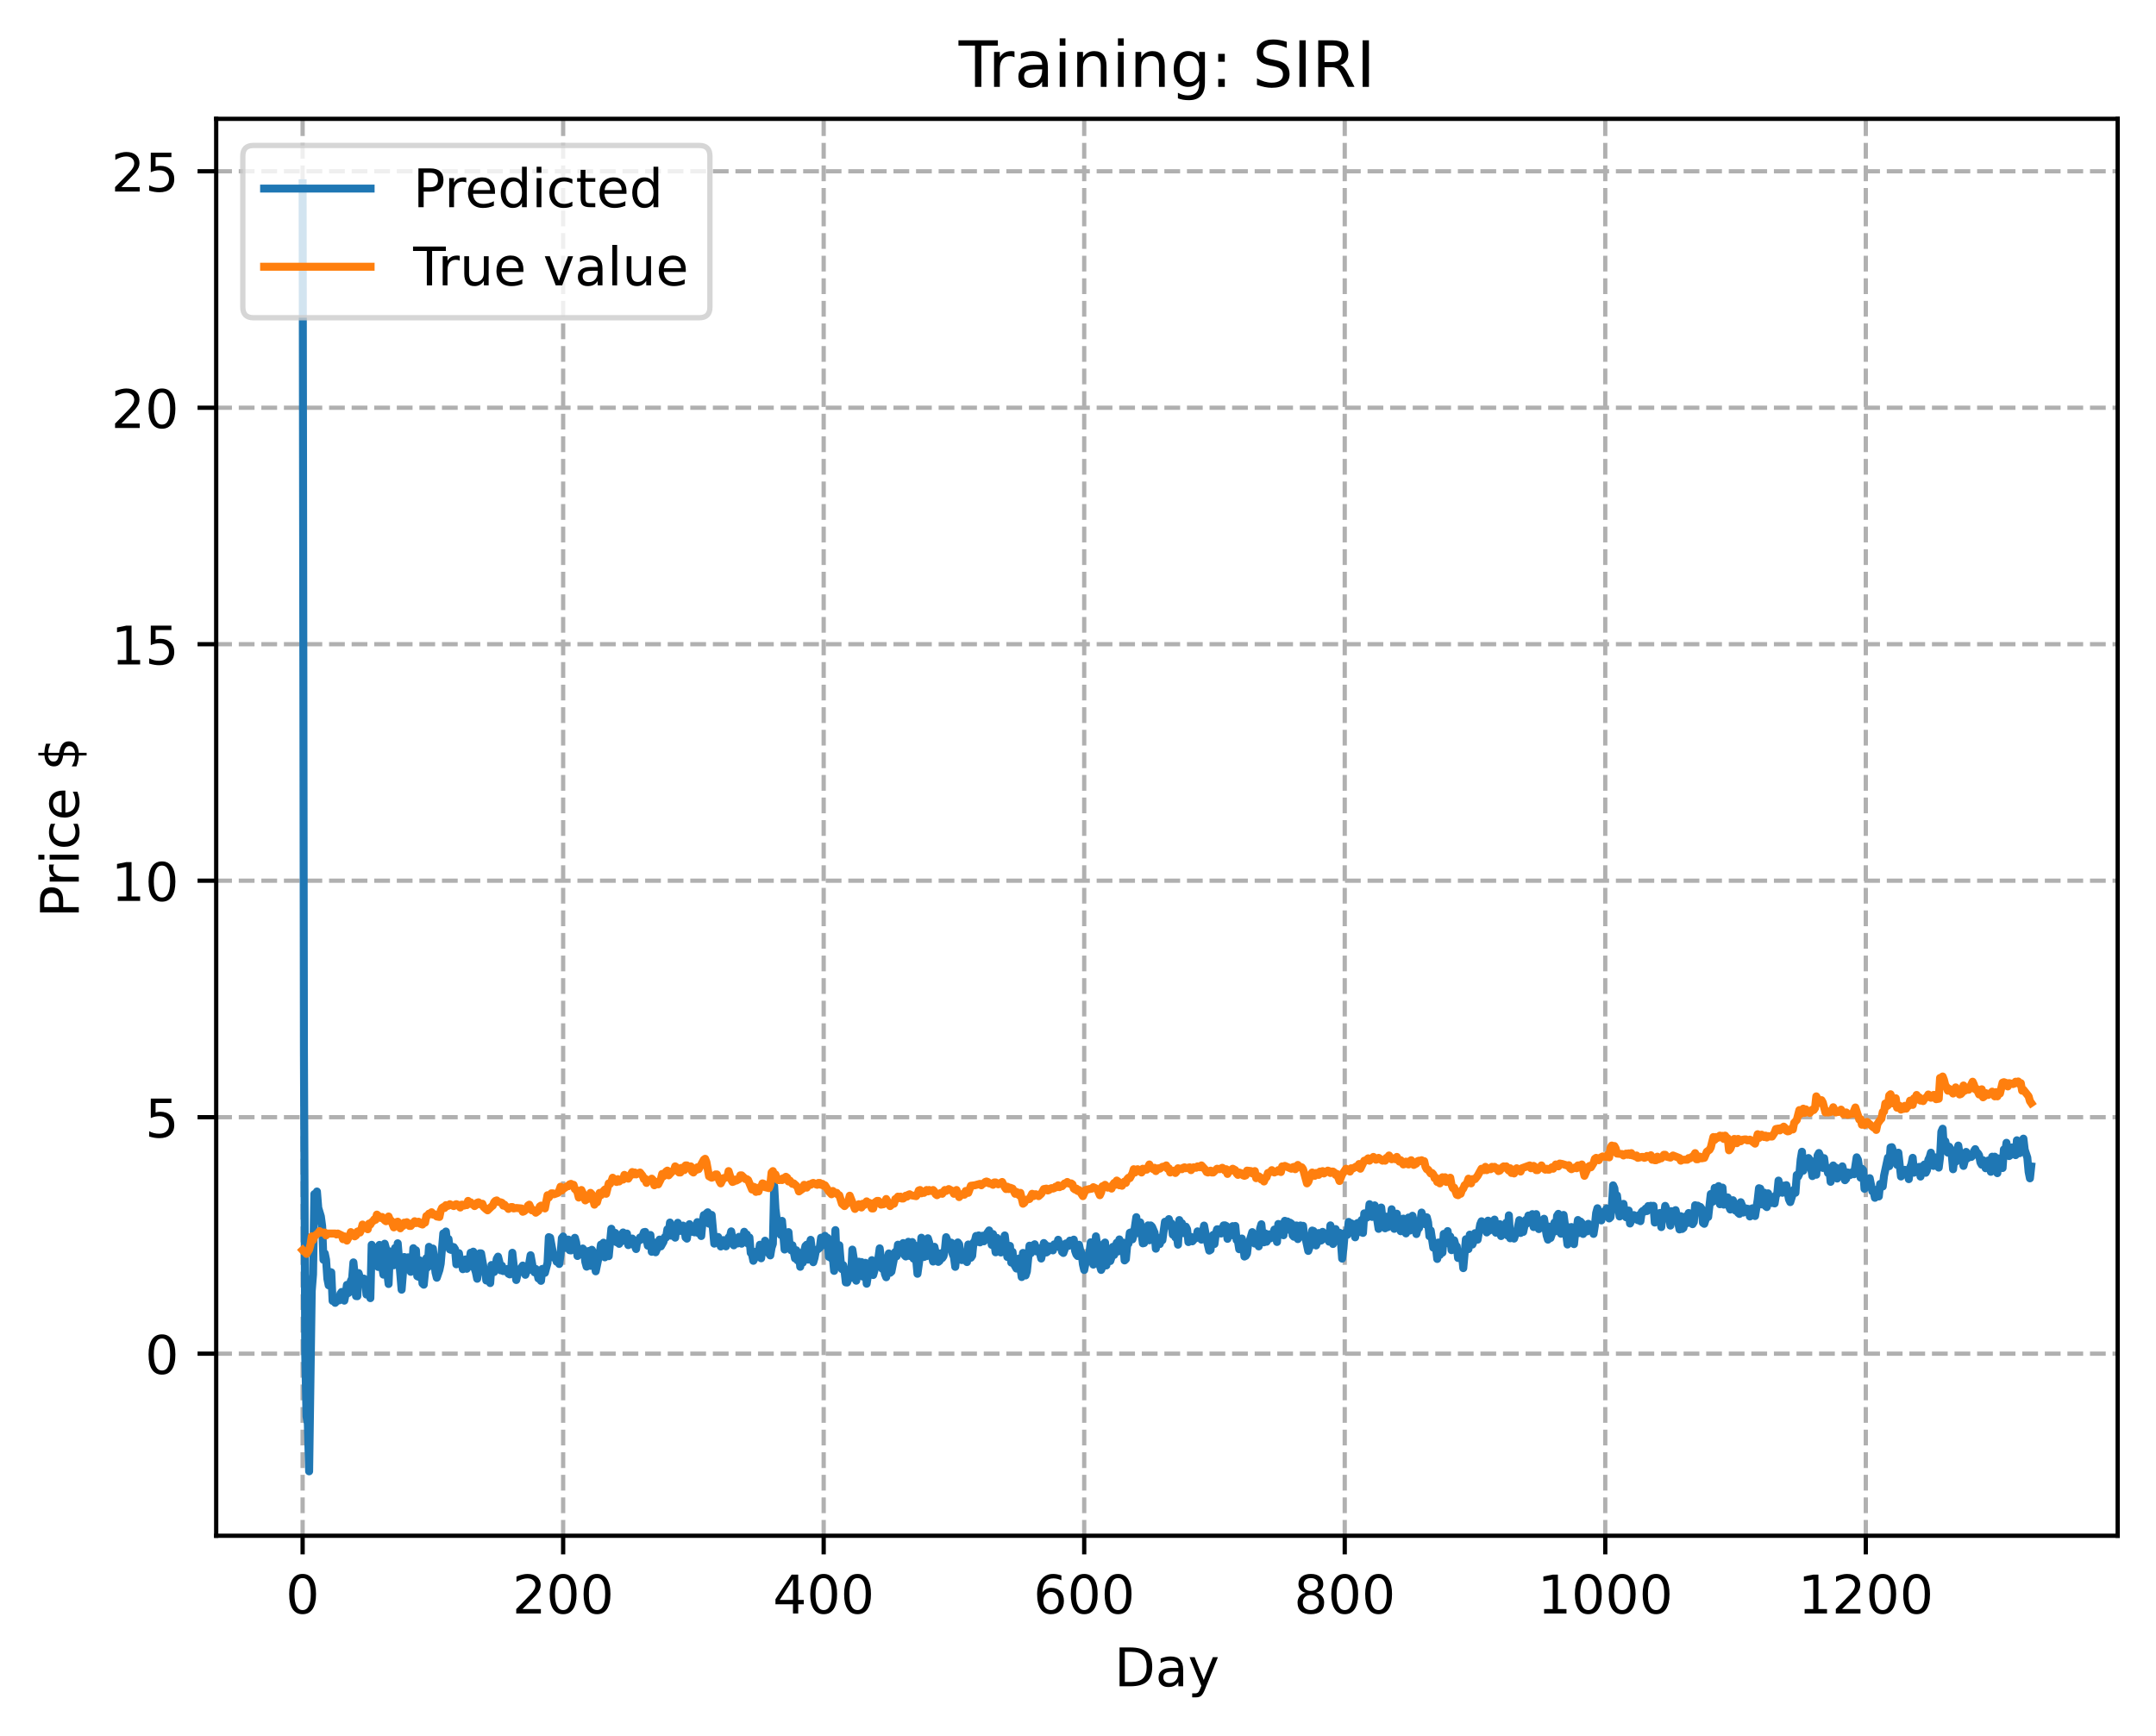 <?xml version="1.0" encoding="utf-8" standalone="no"?>
<!DOCTYPE svg PUBLIC "-//W3C//DTD SVG 1.1//EN"
  "http://www.w3.org/Graphics/SVG/1.1/DTD/svg11.dtd">
<!-- Created with matplotlib (https://matplotlib.org/) -->
<svg height="325.986pt" version="1.1" viewBox="0 0 404.923 325.986" width="404.923pt" xmlns="http://www.w3.org/2000/svg" xmlns:xlink="http://www.w3.org/1999/xlink">
 <defs>
  <style type="text/css">
*{stroke-linecap:butt;stroke-linejoin:round;}
  </style>
 </defs>
 <g id="figure_1">
  <g id="patch_1">
   <path d="M 0 325.986 
L 404.923 325.986 
L 404.923 0 
L 0 0 
z
" style="fill:#ffffff;"/>
  </g>
  <g id="axes_1">
   <g id="patch_2">
    <path d="M 40.603 288.43 
L 397.723 288.43 
L 397.723 22.318 
L 40.603 22.318 
z
" style="fill:#ffffff;"/>
   </g>
   <g id="matplotlib.axis_1">
    <g id="xtick_1">
     <g id="line2d_1">
      <path clip-path="url(#p961342695b)" d="M 56.836 288.43 
L 56.836 22.318 
" style="fill:none;stroke:#b0b0b0;stroke-dasharray:2.96,1.28;stroke-dashoffset:0;stroke-width:0.8;"/>
     </g>
     <g id="line2d_2">
      <defs>
       <path d="M 0 0 
L 0 3.5 
" id="m743011dff7" style="stroke:#000000;stroke-width:0.8;"/>
      </defs>
      <g>
       <use style="stroke:#000000;stroke-width:0.8;" x="56.836" xlink:href="#m743011dff7" y="288.43"/>
      </g>
     </g>
     <g id="text_1">
      <!-- 0 -->
      <defs>
       <path d="M 31.781 66.406 
Q 24.172 66.406 20.328 58.906 
Q 16.5 51.422 16.5 36.375 
Q 16.5 21.391 20.328 13.891 
Q 24.172 6.391 31.781 6.391 
Q 39.453 6.391 43.281 13.891 
Q 47.125 21.391 47.125 36.375 
Q 47.125 51.422 43.281 58.906 
Q 39.453 66.406 31.781 66.406 
z
M 31.781 74.219 
Q 44.047 74.219 50.516 64.516 
Q 56.984 54.828 56.984 36.375 
Q 56.984 17.969 50.516 8.266 
Q 44.047 -1.422 31.781 -1.422 
Q 19.531 -1.422 13.062 8.266 
Q 6.594 17.969 6.594 36.375 
Q 6.594 54.828 13.062 64.516 
Q 19.531 74.219 31.781 74.219 
z
" id="DejaVuSans-48"/>
      </defs>
      <g transform="translate(53.655 303.029)scale(0.1 -0.1)">
       <use xlink:href="#DejaVuSans-48"/>
      </g>
     </g>
    </g>
    <g id="xtick_2">
     <g id="line2d_3">
      <path clip-path="url(#p961342695b)" d="M 105.766 288.43 
L 105.766 22.318 
" style="fill:none;stroke:#b0b0b0;stroke-dasharray:2.96,1.28;stroke-dashoffset:0;stroke-width:0.8;"/>
     </g>
     <g id="line2d_4">
      <g>
       <use style="stroke:#000000;stroke-width:0.8;" x="105.766" xlink:href="#m743011dff7" y="288.43"/>
      </g>
     </g>
     <g id="text_2">
      <!-- 200 -->
      <defs>
       <path d="M 19.188 8.297 
L 53.609 8.297 
L 53.609 0 
L 7.328 0 
L 7.328 8.297 
Q 12.938 14.109 22.625 23.891 
Q 32.328 33.688 34.812 36.531 
Q 39.547 41.844 41.422 45.531 
Q 43.312 49.219 43.312 52.781 
Q 43.312 58.594 39.234 62.25 
Q 35.156 65.922 28.609 65.922 
Q 23.969 65.922 18.812 64.312 
Q 13.672 62.703 7.812 59.422 
L 7.812 69.391 
Q 13.766 71.781 18.938 73 
Q 24.125 74.219 28.422 74.219 
Q 39.75 74.219 46.484 68.547 
Q 53.219 62.891 53.219 53.422 
Q 53.219 48.922 51.531 44.891 
Q 49.859 40.875 45.406 35.406 
Q 44.188 33.984 37.641 27.219 
Q 31.109 20.453 19.188 8.297 
z
" id="DejaVuSans-50"/>
      </defs>
      <g transform="translate(96.223 303.029)scale(0.1 -0.1)">
       <use xlink:href="#DejaVuSans-50"/>
       <use x="63.623" xlink:href="#DejaVuSans-48"/>
       <use x="127.246" xlink:href="#DejaVuSans-48"/>
      </g>
     </g>
    </g>
    <g id="xtick_3">
     <g id="line2d_5">
      <path clip-path="url(#p961342695b)" d="M 154.697 288.43 
L 154.697 22.318 
" style="fill:none;stroke:#b0b0b0;stroke-dasharray:2.96,1.28;stroke-dashoffset:0;stroke-width:0.8;"/>
     </g>
     <g id="line2d_6">
      <g>
       <use style="stroke:#000000;stroke-width:0.8;" x="154.697" xlink:href="#m743011dff7" y="288.43"/>
      </g>
     </g>
     <g id="text_3">
      <!-- 400 -->
      <defs>
       <path d="M 37.797 64.312 
L 12.891 25.391 
L 37.797 25.391 
z
M 35.203 72.906 
L 47.609 72.906 
L 47.609 25.391 
L 58.016 25.391 
L 58.016 17.188 
L 47.609 17.188 
L 47.609 0 
L 37.797 0 
L 37.797 17.188 
L 4.891 17.188 
L 4.891 26.703 
z
" id="DejaVuSans-52"/>
      </defs>
      <g transform="translate(145.153 303.029)scale(0.1 -0.1)">
       <use xlink:href="#DejaVuSans-52"/>
       <use x="63.623" xlink:href="#DejaVuSans-48"/>
       <use x="127.246" xlink:href="#DejaVuSans-48"/>
      </g>
     </g>
    </g>
    <g id="xtick_4">
     <g id="line2d_7">
      <path clip-path="url(#p961342695b)" d="M 203.628 288.43 
L 203.628 22.318 
" style="fill:none;stroke:#b0b0b0;stroke-dasharray:2.96,1.28;stroke-dashoffset:0;stroke-width:0.8;"/>
     </g>
     <g id="line2d_8">
      <g>
       <use style="stroke:#000000;stroke-width:0.8;" x="203.628" xlink:href="#m743011dff7" y="288.43"/>
      </g>
     </g>
     <g id="text_4">
      <!-- 600 -->
      <defs>
       <path d="M 33.016 40.375 
Q 26.375 40.375 22.484 35.828 
Q 18.609 31.297 18.609 23.391 
Q 18.609 15.531 22.484 10.953 
Q 26.375 6.391 33.016 6.391 
Q 39.656 6.391 43.531 10.953 
Q 47.406 15.531 47.406 23.391 
Q 47.406 31.297 43.531 35.828 
Q 39.656 40.375 33.016 40.375 
z
M 52.594 71.297 
L 52.594 62.312 
Q 48.875 64.062 45.094 64.984 
Q 41.312 65.922 37.594 65.922 
Q 27.828 65.922 22.672 59.328 
Q 17.531 52.734 16.797 39.406 
Q 19.672 43.656 24.016 45.922 
Q 28.375 48.188 33.594 48.188 
Q 44.578 48.188 50.953 41.516 
Q 57.328 34.859 57.328 23.391 
Q 57.328 12.156 50.688 5.359 
Q 44.047 -1.422 33.016 -1.422 
Q 20.359 -1.422 13.672 8.266 
Q 6.984 17.969 6.984 36.375 
Q 6.984 53.656 15.188 63.938 
Q 23.391 74.219 37.203 74.219 
Q 40.922 74.219 44.703 73.484 
Q 48.484 72.75 52.594 71.297 
z
" id="DejaVuSans-54"/>
      </defs>
      <g transform="translate(194.084 303.029)scale(0.1 -0.1)">
       <use xlink:href="#DejaVuSans-54"/>
       <use x="63.623" xlink:href="#DejaVuSans-48"/>
       <use x="127.246" xlink:href="#DejaVuSans-48"/>
      </g>
     </g>
    </g>
    <g id="xtick_5">
     <g id="line2d_9">
      <path clip-path="url(#p961342695b)" d="M 252.558 288.43 
L 252.558 22.318 
" style="fill:none;stroke:#b0b0b0;stroke-dasharray:2.96,1.28;stroke-dashoffset:0;stroke-width:0.8;"/>
     </g>
     <g id="line2d_10">
      <g>
       <use style="stroke:#000000;stroke-width:0.8;" x="252.558" xlink:href="#m743011dff7" y="288.43"/>
      </g>
     </g>
     <g id="text_5">
      <!-- 800 -->
      <defs>
       <path d="M 31.781 34.625 
Q 24.75 34.625 20.719 30.859 
Q 16.703 27.094 16.703 20.516 
Q 16.703 13.922 20.719 10.156 
Q 24.75 6.391 31.781 6.391 
Q 38.812 6.391 42.859 10.172 
Q 46.922 13.969 46.922 20.516 
Q 46.922 27.094 42.891 30.859 
Q 38.875 34.625 31.781 34.625 
z
M 21.922 38.812 
Q 15.578 40.375 12.031 44.719 
Q 8.5 49.078 8.5 55.328 
Q 8.5 64.062 14.719 69.141 
Q 20.953 74.219 31.781 74.219 
Q 42.672 74.219 48.875 69.141 
Q 55.078 64.062 55.078 55.328 
Q 55.078 49.078 51.531 44.719 
Q 48 40.375 41.703 38.812 
Q 48.828 37.156 52.797 32.312 
Q 56.781 27.484 56.781 20.516 
Q 56.781 9.906 50.312 4.234 
Q 43.844 -1.422 31.781 -1.422 
Q 19.734 -1.422 13.25 4.234 
Q 6.781 9.906 6.781 20.516 
Q 6.781 27.484 10.781 32.312 
Q 14.797 37.156 21.922 38.812 
z
M 18.312 54.391 
Q 18.312 48.734 21.844 45.562 
Q 25.391 42.391 31.781 42.391 
Q 38.141 42.391 41.719 45.562 
Q 45.312 48.734 45.312 54.391 
Q 45.312 60.062 41.719 63.234 
Q 38.141 66.406 31.781 66.406 
Q 25.391 66.406 21.844 63.234 
Q 18.312 60.062 18.312 54.391 
z
" id="DejaVuSans-56"/>
      </defs>
      <g transform="translate(243.015 303.029)scale(0.1 -0.1)">
       <use xlink:href="#DejaVuSans-56"/>
       <use x="63.623" xlink:href="#DejaVuSans-48"/>
       <use x="127.246" xlink:href="#DejaVuSans-48"/>
      </g>
     </g>
    </g>
    <g id="xtick_6">
     <g id="line2d_11">
      <path clip-path="url(#p961342695b)" d="M 301.489 288.43 
L 301.489 22.318 
" style="fill:none;stroke:#b0b0b0;stroke-dasharray:2.96,1.28;stroke-dashoffset:0;stroke-width:0.8;"/>
     </g>
     <g id="line2d_12">
      <g>
       <use style="stroke:#000000;stroke-width:0.8;" x="301.489" xlink:href="#m743011dff7" y="288.43"/>
      </g>
     </g>
     <g id="text_6">
      <!-- 1000 -->
      <defs>
       <path d="M 12.406 8.297 
L 28.516 8.297 
L 28.516 63.922 
L 10.984 60.406 
L 10.984 69.391 
L 28.422 72.906 
L 38.281 72.906 
L 38.281 8.297 
L 54.391 8.297 
L 54.391 0 
L 12.406 0 
z
" id="DejaVuSans-49"/>
      </defs>
      <g transform="translate(288.764 303.029)scale(0.1 -0.1)">
       <use xlink:href="#DejaVuSans-49"/>
       <use x="63.623" xlink:href="#DejaVuSans-48"/>
       <use x="127.246" xlink:href="#DejaVuSans-48"/>
       <use x="190.869" xlink:href="#DejaVuSans-48"/>
      </g>
     </g>
    </g>
    <g id="xtick_7">
     <g id="line2d_13">
      <path clip-path="url(#p961342695b)" d="M 350.419 288.43 
L 350.419 22.318 
" style="fill:none;stroke:#b0b0b0;stroke-dasharray:2.96,1.28;stroke-dashoffset:0;stroke-width:0.8;"/>
     </g>
     <g id="line2d_14">
      <g>
       <use style="stroke:#000000;stroke-width:0.8;" x="350.419" xlink:href="#m743011dff7" y="288.43"/>
      </g>
     </g>
     <g id="text_7">
      <!-- 1200 -->
      <g transform="translate(337.694 303.029)scale(0.1 -0.1)">
       <use xlink:href="#DejaVuSans-49"/>
       <use x="63.623" xlink:href="#DejaVuSans-50"/>
       <use x="127.246" xlink:href="#DejaVuSans-48"/>
       <use x="190.869" xlink:href="#DejaVuSans-48"/>
      </g>
     </g>
    </g>
    <g id="text_8">
     <!-- Day -->
     <defs>
      <path d="M 19.672 64.797 
L 19.672 8.109 
L 31.594 8.109 
Q 46.688 8.109 53.688 14.938 
Q 60.688 21.781 60.688 36.531 
Q 60.688 51.172 53.688 57.984 
Q 46.688 64.797 31.594 64.797 
z
M 9.812 72.906 
L 30.078 72.906 
Q 51.266 72.906 61.172 64.094 
Q 71.094 55.281 71.094 36.531 
Q 71.094 17.672 61.125 8.828 
Q 51.172 0 30.078 0 
L 9.812 0 
z
" id="DejaVuSans-68"/>
      <path d="M 34.281 27.484 
Q 23.391 27.484 19.188 25 
Q 14.984 22.516 14.984 16.5 
Q 14.984 11.719 18.141 8.906 
Q 21.297 6.109 26.703 6.109 
Q 34.188 6.109 38.703 11.406 
Q 43.219 16.703 43.219 25.484 
L 43.219 27.484 
z
M 52.203 31.203 
L 52.203 0 
L 43.219 0 
L 43.219 8.297 
Q 40.141 3.328 35.547 0.953 
Q 30.953 -1.422 24.312 -1.422 
Q 15.922 -1.422 10.953 3.297 
Q 6 8.016 6 15.922 
Q 6 25.141 12.172 29.828 
Q 18.359 34.516 30.609 34.516 
L 43.219 34.516 
L 43.219 35.406 
Q 43.219 41.609 39.141 45 
Q 35.062 48.391 27.688 48.391 
Q 23 48.391 18.547 47.266 
Q 14.109 46.141 10.016 43.891 
L 10.016 52.203 
Q 14.938 54.109 19.578 55.047 
Q 24.219 56 28.609 56 
Q 40.484 56 46.344 49.844 
Q 52.203 43.703 52.203 31.203 
z
" id="DejaVuSans-97"/>
      <path d="M 32.172 -5.078 
Q 28.375 -14.844 24.75 -17.812 
Q 21.141 -20.797 15.094 -20.797 
L 7.906 -20.797 
L 7.906 -13.281 
L 13.188 -13.281 
Q 16.891 -13.281 18.938 -11.516 
Q 21 -9.766 23.484 -3.219 
L 25.094 0.875 
L 2.984 54.688 
L 12.5 54.688 
L 29.594 11.922 
L 46.688 54.688 
L 56.203 54.688 
z
" id="DejaVuSans-121"/>
     </defs>
     <g transform="translate(209.29 316.707)scale(0.1 -0.1)">
      <use xlink:href="#DejaVuSans-68"/>
      <use x="77.002" xlink:href="#DejaVuSans-97"/>
      <use x="138.281" xlink:href="#DejaVuSans-121"/>
     </g>
    </g>
   </g>
   <g id="matplotlib.axis_2">
    <g id="ytick_1">
     <g id="line2d_15">
      <path clip-path="url(#p961342695b)" d="M 40.603 254.234 
L 397.723 254.234 
" style="fill:none;stroke:#b0b0b0;stroke-dasharray:2.96,1.28;stroke-dashoffset:0;stroke-width:0.8;"/>
     </g>
     <g id="line2d_16">
      <defs>
       <path d="M 0 0 
L -3.5 0 
" id="m22d40313af" style="stroke:#000000;stroke-width:0.8;"/>
      </defs>
      <g>
       <use style="stroke:#000000;stroke-width:0.8;" x="40.603" xlink:href="#m22d40313af" y="254.234"/>
      </g>
     </g>
     <g id="text_9">
      <!-- 0 -->
      <g transform="translate(27.241 258.033)scale(0.1 -0.1)">
       <use xlink:href="#DejaVuSans-48"/>
      </g>
     </g>
    </g>
    <g id="ytick_2">
     <g id="line2d_17">
      <path clip-path="url(#p961342695b)" d="M 40.603 209.821 
L 397.723 209.821 
" style="fill:none;stroke:#b0b0b0;stroke-dasharray:2.96,1.28;stroke-dashoffset:0;stroke-width:0.8;"/>
     </g>
     <g id="line2d_18">
      <g>
       <use style="stroke:#000000;stroke-width:0.8;" x="40.603" xlink:href="#m22d40313af" y="209.821"/>
      </g>
     </g>
     <g id="text_10">
      <!-- 5 -->
      <defs>
       <path d="M 10.797 72.906 
L 49.516 72.906 
L 49.516 64.594 
L 19.828 64.594 
L 19.828 46.734 
Q 21.969 47.469 24.109 47.828 
Q 26.266 48.188 28.422 48.188 
Q 40.625 48.188 47.75 41.5 
Q 54.891 34.812 54.891 23.391 
Q 54.891 11.625 47.562 5.094 
Q 40.234 -1.422 26.906 -1.422 
Q 22.312 -1.422 17.547 -0.641 
Q 12.797 0.141 7.719 1.703 
L 7.719 11.625 
Q 12.109 9.234 16.797 8.062 
Q 21.484 6.891 26.703 6.891 
Q 35.156 6.891 40.078 11.328 
Q 45.016 15.766 45.016 23.391 
Q 45.016 31 40.078 35.438 
Q 35.156 39.891 26.703 39.891 
Q 22.75 39.891 18.812 39.016 
Q 14.891 38.141 10.797 36.281 
z
" id="DejaVuSans-53"/>
      </defs>
      <g transform="translate(27.241 213.62)scale(0.1 -0.1)">
       <use xlink:href="#DejaVuSans-53"/>
      </g>
     </g>
    </g>
    <g id="ytick_3">
     <g id="line2d_19">
      <path clip-path="url(#p961342695b)" d="M 40.603 165.408 
L 397.723 165.408 
" style="fill:none;stroke:#b0b0b0;stroke-dasharray:2.96,1.28;stroke-dashoffset:0;stroke-width:0.8;"/>
     </g>
     <g id="line2d_20">
      <g>
       <use style="stroke:#000000;stroke-width:0.8;" x="40.603" xlink:href="#m22d40313af" y="165.408"/>
      </g>
     </g>
     <g id="text_11">
      <!-- 10 -->
      <g transform="translate(20.878 169.207)scale(0.1 -0.1)">
       <use xlink:href="#DejaVuSans-49"/>
       <use x="63.623" xlink:href="#DejaVuSans-48"/>
      </g>
     </g>
    </g>
    <g id="ytick_4">
     <g id="line2d_21">
      <path clip-path="url(#p961342695b)" d="M 40.603 120.995 
L 397.723 120.995 
" style="fill:none;stroke:#b0b0b0;stroke-dasharray:2.96,1.28;stroke-dashoffset:0;stroke-width:0.8;"/>
     </g>
     <g id="line2d_22">
      <g>
       <use style="stroke:#000000;stroke-width:0.8;" x="40.603" xlink:href="#m22d40313af" y="120.995"/>
      </g>
     </g>
     <g id="text_12">
      <!-- 15 -->
      <g transform="translate(20.878 124.794)scale(0.1 -0.1)">
       <use xlink:href="#DejaVuSans-49"/>
       <use x="63.623" xlink:href="#DejaVuSans-53"/>
      </g>
     </g>
    </g>
    <g id="ytick_5">
     <g id="line2d_23">
      <path clip-path="url(#p961342695b)" d="M 40.603 76.582 
L 397.723 76.582 
" style="fill:none;stroke:#b0b0b0;stroke-dasharray:2.96,1.28;stroke-dashoffset:0;stroke-width:0.8;"/>
     </g>
     <g id="line2d_24">
      <g>
       <use style="stroke:#000000;stroke-width:0.8;" x="40.603" xlink:href="#m22d40313af" y="76.582"/>
      </g>
     </g>
     <g id="text_13">
      <!-- 20 -->
      <g transform="translate(20.878 80.381)scale(0.1 -0.1)">
       <use xlink:href="#DejaVuSans-50"/>
       <use x="63.623" xlink:href="#DejaVuSans-48"/>
      </g>
     </g>
    </g>
    <g id="ytick_6">
     <g id="line2d_25">
      <path clip-path="url(#p961342695b)" d="M 40.603 32.169 
L 397.723 32.169 
" style="fill:none;stroke:#b0b0b0;stroke-dasharray:2.96,1.28;stroke-dashoffset:0;stroke-width:0.8;"/>
     </g>
     <g id="line2d_26">
      <g>
       <use style="stroke:#000000;stroke-width:0.8;" x="40.603" xlink:href="#m22d40313af" y="32.169"/>
      </g>
     </g>
     <g id="text_14">
      <!-- 25 -->
      <g transform="translate(20.878 35.968)scale(0.1 -0.1)">
       <use xlink:href="#DejaVuSans-50"/>
       <use x="63.623" xlink:href="#DejaVuSans-53"/>
      </g>
     </g>
    </g>
    <g id="text_15">
     <!-- Price $ -->
     <defs>
      <path d="M 19.672 64.797 
L 19.672 37.406 
L 32.078 37.406 
Q 38.969 37.406 42.719 40.969 
Q 46.484 44.531 46.484 51.125 
Q 46.484 57.672 42.719 61.234 
Q 38.969 64.797 32.078 64.797 
z
M 9.812 72.906 
L 32.078 72.906 
Q 44.344 72.906 50.609 67.359 
Q 56.891 61.812 56.891 51.125 
Q 56.891 40.328 50.609 34.812 
Q 44.344 29.297 32.078 29.297 
L 19.672 29.297 
L 19.672 0 
L 9.812 0 
z
" id="DejaVuSans-80"/>
      <path d="M 41.109 46.297 
Q 39.594 47.172 37.812 47.578 
Q 36.031 48 33.891 48 
Q 26.266 48 22.188 43.047 
Q 18.109 38.094 18.109 28.812 
L 18.109 0 
L 9.078 0 
L 9.078 54.688 
L 18.109 54.688 
L 18.109 46.188 
Q 20.953 51.172 25.484 53.578 
Q 30.031 56 36.531 56 
Q 37.453 56 38.578 55.875 
Q 39.703 55.766 41.062 55.516 
z
" id="DejaVuSans-114"/>
      <path d="M 9.422 54.688 
L 18.406 54.688 
L 18.406 0 
L 9.422 0 
z
M 9.422 75.984 
L 18.406 75.984 
L 18.406 64.594 
L 9.422 64.594 
z
" id="DejaVuSans-105"/>
      <path d="M 48.781 52.594 
L 48.781 44.188 
Q 44.969 46.297 41.141 47.344 
Q 37.312 48.391 33.406 48.391 
Q 24.656 48.391 19.812 42.844 
Q 14.984 37.312 14.984 27.297 
Q 14.984 17.281 19.812 11.734 
Q 24.656 6.203 33.406 6.203 
Q 37.312 6.203 41.141 7.25 
Q 44.969 8.297 48.781 10.406 
L 48.781 2.094 
Q 45.016 0.344 40.984 -0.531 
Q 36.969 -1.422 32.422 -1.422 
Q 20.062 -1.422 12.781 6.344 
Q 5.516 14.109 5.516 27.297 
Q 5.516 40.672 12.859 48.328 
Q 20.219 56 33.016 56 
Q 37.156 56 41.109 55.141 
Q 45.062 54.297 48.781 52.594 
z
" id="DejaVuSans-99"/>
      <path d="M 56.203 29.594 
L 56.203 25.203 
L 14.891 25.203 
Q 15.484 15.922 20.484 11.062 
Q 25.484 6.203 34.422 6.203 
Q 39.594 6.203 44.453 7.469 
Q 49.312 8.734 54.109 11.281 
L 54.109 2.781 
Q 49.266 0.734 44.188 -0.344 
Q 39.109 -1.422 33.891 -1.422 
Q 20.797 -1.422 13.156 6.188 
Q 5.516 13.812 5.516 26.812 
Q 5.516 40.234 12.766 48.109 
Q 20.016 56 32.328 56 
Q 43.359 56 49.781 48.891 
Q 56.203 41.797 56.203 29.594 
z
M 47.219 32.234 
Q 47.125 39.594 43.094 43.984 
Q 39.062 48.391 32.422 48.391 
Q 24.906 48.391 20.391 44.141 
Q 15.875 39.891 15.188 32.172 
z
" id="DejaVuSans-101"/>
      <path id="DejaVuSans-32"/>
      <path d="M 33.797 -14.703 
L 28.906 -14.703 
L 28.859 0 
Q 23.734 0.094 18.609 1.188 
Q 13.484 2.297 8.297 4.5 
L 8.297 13.281 
Q 13.281 10.156 18.375 8.562 
Q 23.484 6.984 28.906 6.938 
L 28.906 29.203 
Q 18.109 30.953 13.203 35.156 
Q 8.297 39.359 8.297 46.688 
Q 8.297 54.641 13.625 59.219 
Q 18.953 63.812 28.906 64.5 
L 28.906 75.984 
L 33.797 75.984 
L 33.797 64.656 
Q 38.328 64.453 42.578 63.688 
Q 46.828 62.938 50.875 61.625 
L 50.875 53.078 
Q 46.828 55.125 42.547 56.25 
Q 38.281 57.375 33.797 57.562 
L 33.797 36.719 
Q 44.875 35.016 50.094 30.609 
Q 55.328 26.219 55.328 18.609 
Q 55.328 10.359 49.781 5.594 
Q 44.234 0.828 33.797 0.094 
z
M 28.906 37.594 
L 28.906 57.625 
Q 23.25 56.984 20.266 54.391 
Q 17.281 51.812 17.281 47.516 
Q 17.281 43.312 20.031 40.969 
Q 22.797 38.625 28.906 37.594 
z
M 33.797 28.219 
L 33.797 7.078 
Q 39.984 7.906 43.141 10.594 
Q 46.297 13.281 46.297 17.672 
Q 46.297 21.969 43.281 24.5 
Q 40.281 27.047 33.797 28.219 
z
" id="DejaVuSans-36"/>
     </defs>
     <g transform="translate(14.798 172.342)rotate(-90)scale(0.1 -0.1)">
      <use xlink:href="#DejaVuSans-80"/>
      <use x="58.553" xlink:href="#DejaVuSans-114"/>
      <use x="99.666" xlink:href="#DejaVuSans-105"/>
      <use x="127.449" xlink:href="#DejaVuSans-99"/>
      <use x="182.43" xlink:href="#DejaVuSans-101"/>
      <use x="243.953" xlink:href="#DejaVuSans-32"/>
      <use x="275.74" xlink:href="#DejaVuSans-36"/>
     </g>
    </g>
   </g>
   <g id="line2d_27">
    <path clip-path="url(#p961342695b)" d="M 56.836 34.414 
L 57.081 197.226 
L 57.325 254.302 
L 57.57 266.02 
L 57.814 267.367 
L 58.059 276.334 
L 58.548 242.456 
L 58.793 239.335 
L 59.038 224.258 
L 59.282 227.448 
L 59.527 223.781 
L 59.772 226.839 
L 60.261 228.452 
L 60.506 230.288 
L 60.75 236.607 
L 60.995 235.401 
L 61.24 236.576 
L 61.484 240.183 
L 61.729 241.406 
L 61.974 238.893 
L 62.218 238.962 
L 62.463 244.328 
L 62.708 244.274 
L 62.952 244.693 
L 63.197 244.409 
L 63.441 243.885 
L 63.686 244.232 
L 63.931 242.97 
L 64.175 242.64 
L 64.42 244.086 
L 64.665 244.28 
L 64.909 243.113 
L 65.154 241.314 
L 65.399 242.868 
L 65.643 242.672 
L 65.888 240.569 
L 66.133 240.096 
L 66.377 237.092 
L 66.622 239.566 
L 66.867 243.419 
L 67.111 243.443 
L 67.356 239.106 
L 67.845 240.814 
L 68.09 240.885 
L 68.335 240.138 
L 68.579 240.374 
L 68.824 243.141 
L 69.069 242.561 
L 69.313 242.696 
L 69.558 243.81 
L 69.802 233.791 
L 70.047 236.111 
L 70.292 234.647 
L 70.536 234.318 
L 71.026 237.955 
L 71.27 233.808 
L 71.515 234.165 
L 71.76 237.72 
L 72.004 239.394 
L 72.249 233.585 
L 72.494 234.479 
L 72.738 239.183 
L 72.983 241.153 
L 73.228 235.036 
L 73.472 236.662 
L 73.717 236.155 
L 73.962 237.634 
L 74.206 234.376 
L 74.451 237.28 
L 74.696 233.504 
L 75.429 242.222 
L 75.919 236.085 
L 76.163 236.163 
L 76.408 236.373 
L 76.653 236.14 
L 77.142 238.868 
L 77.387 238.555 
L 77.631 234.426 
L 77.876 235.61 
L 78.121 234.813 
L 78.365 239.683 
L 78.61 239.803 
L 78.855 236.719 
L 79.099 237.673 
L 79.344 241.048 
L 79.589 241.282 
L 80.078 236.292 
L 80.323 238.019 
L 80.567 234.17 
L 80.812 235.325 
L 81.056 235.34 
L 81.301 234.492 
L 81.79 238.988 
L 82.035 239.978 
L 82.524 238.535 
L 82.769 237.348 
L 83.258 231.648 
L 83.503 232.245 
L 83.748 231.293 
L 83.992 233.658 
L 84.237 232.695 
L 84.482 234.651 
L 84.726 234.748 
L 84.971 234.177 
L 85.216 234.222 
L 85.46 234.606 
L 85.705 237.453 
L 85.95 235.863 
L 86.194 235.36 
L 86.439 236.984 
L 86.684 237.111 
L 86.928 238.372 
L 87.417 236.542 
L 87.662 238.296 
L 87.907 236.601 
L 88.151 236.91 
L 88.396 235.279 
L 88.641 237.844 
L 88.885 235.074 
L 89.13 238.193 
L 89.375 238.961 
L 89.619 240.169 
L 90.109 235.383 
L 90.353 235.397 
L 90.843 238.192 
L 91.087 238.506 
L 91.332 240.498 
L 91.577 239.533 
L 91.821 240.568 
L 92.066 240.981 
L 92.311 237.58 
L 92.8 238.908 
L 93.044 238.166 
L 93.289 236.434 
L 93.534 236.01 
L 93.778 236.96 
L 94.023 238.587 
L 94.268 237.712 
L 94.512 238.728 
L 94.757 238.326 
L 95.002 238.76 
L 95.246 238.343 
L 95.491 239.215 
L 95.736 239.353 
L 95.98 238.821 
L 96.225 235.284 
L 96.47 237.582 
L 96.714 238.618 
L 96.959 240.407 
L 97.204 239.273 
L 98.182 237.687 
L 98.427 238.912 
L 98.672 239.428 
L 98.916 238.671 
L 99.161 238.621 
L 99.65 235.747 
L 100.139 238.451 
L 100.384 238.967 
L 100.629 238.328 
L 100.873 238.979 
L 101.118 240.115 
L 101.363 240.141 
L 101.607 240.563 
L 101.852 238.319 
L 102.097 239.082 
L 102.341 239.058 
L 102.831 237.198 
L 103.075 232.347 
L 103.32 232.45 
L 103.809 235.121 
L 104.054 236.238 
L 104.299 235.843 
L 104.543 236.97 
L 104.788 236.197 
L 105.032 237.395 
L 105.277 235.656 
L 105.522 232.529 
L 105.766 232.228 
L 106.256 234.379 
L 106.5 232.906 
L 106.745 232.811 
L 106.99 234.811 
L 107.234 234.848 
L 107.479 234.556 
L 107.724 233.894 
L 107.968 232.476 
L 108.213 233.364 
L 108.458 235.893 
L 108.947 234.957 
L 109.192 235.549 
L 109.436 234.483 
L 109.681 234.767 
L 109.926 237.006 
L 110.17 237.897 
L 110.415 237.01 
L 110.66 234.935 
L 110.904 237.746 
L 111.149 234.723 
L 111.393 235.187 
L 111.883 238.771 
L 112.372 236.402 
L 112.617 235.494 
L 112.861 233.748 
L 113.106 235.092 
L 113.351 233.393 
L 113.595 236.144 
L 113.84 234.372 
L 114.085 234.943 
L 114.329 235.926 
L 114.819 230.774 
L 115.063 232.088 
L 115.308 231.703 
L 115.553 231.558 
L 115.797 233.305 
L 116.042 232.458 
L 116.287 233.617 
L 116.531 231.904 
L 116.776 233.144 
L 117.02 231.471 
L 117.265 232.465 
L 117.51 231.939 
L 117.754 231.679 
L 117.999 233.849 
L 118.244 232.814 
L 118.488 233.674 
L 118.733 232.608 
L 119.467 234.587 
L 119.712 232.954 
L 119.956 233.064 
L 120.201 232.418 
L 120.446 232.803 
L 120.935 231.413 
L 121.18 231.366 
L 121.669 233.964 
L 121.914 233.243 
L 122.158 231.945 
L 122.403 235.108 
L 122.648 233.833 
L 122.892 233.366 
L 123.137 235.196 
L 123.626 234.056 
L 123.871 232.807 
L 124.115 234.092 
L 124.605 233.232 
L 124.849 232.36 
L 125.094 232.424 
L 125.339 230.882 
L 125.583 231.787 
L 125.828 229.607 
L 126.073 232.082 
L 126.317 231.13 
L 126.562 230.68 
L 126.807 232.451 
L 127.051 230.344 
L 127.296 229.654 
L 127.785 231.182 
L 128.03 231.068 
L 128.275 230.181 
L 128.519 230.664 
L 128.764 232.413 
L 129.008 232.634 
L 129.253 230.762 
L 129.498 229.913 
L 129.742 231.357 
L 129.987 230.658 
L 130.232 231.396 
L 130.476 231.458 
L 130.966 229.528 
L 131.21 231.626 
L 131.455 231.355 
L 131.7 232.145 
L 131.944 229.501 
L 132.189 228.202 
L 132.434 229.48 
L 132.678 227.898 
L 132.923 227.687 
L 133.168 229.834 
L 133.412 229.528 
L 133.657 228.174 
L 134.146 233.575 
L 134.636 233.346 
L 134.88 232.321 
L 135.125 232.999 
L 135.369 234.107 
L 135.614 233.848 
L 135.859 232.912 
L 136.103 233.2 
L 136.348 234.082 
L 136.837 232.403 
L 137.082 232.273 
L 137.327 231.268 
L 137.816 233.892 
L 138.061 233.606 
L 138.305 232.997 
L 138.55 233.534 
L 138.795 232.289 
L 139.039 232.695 
L 139.284 233.585 
L 139.529 233.259 
L 139.773 231.341 
L 140.018 233.16 
L 140.263 231.842 
L 140.507 233.599 
L 140.752 232.409 
L 140.996 235.305 
L 141.241 235.598 
L 141.486 236.798 
L 141.73 236.328 
L 141.975 235.085 
L 142.22 235.923 
L 142.464 235.403 
L 142.709 233.776 
L 142.954 236.325 
L 143.198 234.428 
L 143.443 234.47 
L 143.688 233.02 
L 143.932 233.724 
L 144.177 235.086 
L 144.666 235.786 
L 144.911 234.328 
L 145.156 233.604 
L 145.4 222.75 
L 145.645 227.074 
L 146.134 230.974 
L 146.624 231.931 
L 146.868 229.292 
L 147.357 234.679 
L 147.602 233.33 
L 147.847 233.465 
L 148.091 231.405 
L 148.336 234.265 
L 148.581 234.824 
L 148.825 233.872 
L 149.315 236.347 
L 149.559 234.813 
L 149.804 236.742 
L 150.049 235.271 
L 150.293 237.924 
L 150.538 235.878 
L 150.783 237.136 
L 151.027 235.068 
L 151.272 234.009 
L 151.517 233.762 
L 151.761 236.574 
L 152.006 233.907 
L 152.251 232.854 
L 152.74 237.062 
L 152.984 236.24 
L 153.229 234.928 
L 153.963 234.34 
L 154.208 232.459 
L 154.452 232.433 
L 154.697 232.924 
L 154.942 232.105 
L 155.186 234.015 
L 155.431 232.488 
L 155.676 236.057 
L 155.92 235.724 
L 156.165 236.364 
L 156.41 236.223 
L 156.654 238.687 
L 156.899 231.027 
L 157.144 236.92 
L 157.388 236.804 
L 157.633 233.871 
L 157.878 236.787 
L 158.122 238.361 
L 158.367 237.607 
L 158.612 238.685 
L 158.856 240.855 
L 159.101 240.877 
L 159.59 239.224 
L 159.835 240.004 
L 160.079 234.692 
L 160.324 236.247 
L 160.569 239.163 
L 160.813 240.537 
L 161.303 236.963 
L 161.547 238.195 
L 161.792 237.028 
L 162.037 239.762 
L 162.526 237.173 
L 162.771 241.1 
L 163.26 237.984 
L 163.505 239.119 
L 163.749 236.675 
L 163.994 239.467 
L 164.239 238.6 
L 164.483 237.068 
L 164.728 236.822 
L 164.972 236.272 
L 165.217 234.454 
L 165.706 238.307 
L 165.951 237.295 
L 166.196 239.268 
L 166.44 239.885 
L 166.685 236.811 
L 166.93 235.411 
L 167.174 239.05 
L 167.419 238.831 
L 168.153 235.114 
L 168.398 235.946 
L 168.642 233.766 
L 168.887 234.375 
L 169.376 234.903 
L 169.621 233.465 
L 169.866 235.732 
L 170.11 235.983 
L 170.355 235.849 
L 170.6 233.221 
L 170.844 235.888 
L 171.089 233.995 
L 171.333 233.272 
L 171.578 236.407 
L 171.823 233.915 
L 172.312 239.237 
L 172.801 235.725 
L 173.046 232.456 
L 173.535 236.086 
L 173.78 234.517 
L 174.025 235.923 
L 174.269 232.562 
L 174.514 233.353 
L 174.759 235.631 
L 175.003 235.875 
L 175.248 236.937 
L 175.493 234.161 
L 175.982 236.382 
L 176.227 237 
L 176.471 236.801 
L 176.716 235.38 
L 176.96 236.292 
L 177.205 235.918 
L 177.45 234.832 
L 177.694 232.356 
L 178.184 233.633 
L 178.428 233.424 
L 178.673 233.391 
L 178.918 235.515 
L 179.162 236.103 
L 179.407 237.929 
L 179.896 233.345 
L 180.141 233.672 
L 180.63 236.66 
L 180.875 236.628 
L 181.12 235.279 
L 181.609 237.035 
L 181.854 233.729 
L 182.098 236.305 
L 182.343 236.224 
L 182.588 235.845 
L 182.832 233.365 
L 183.077 233.108 
L 183.321 232.129 
L 183.566 233.256 
L 183.811 232.026 
L 184.055 233.337 
L 184.3 232.866 
L 184.545 232.087 
L 184.789 233.131 
L 185.034 232.148 
L 185.768 231.089 
L 186.013 231.751 
L 186.257 233.808 
L 186.502 231.773 
L 186.991 235.203 
L 187.236 232.484 
L 187.481 233.264 
L 187.725 235.029 
L 187.97 235.236 
L 188.215 233.11 
L 188.459 233.055 
L 188.704 232.028 
L 189.193 236.081 
L 189.438 235.587 
L 189.682 233.994 
L 189.927 237.133 
L 190.172 235.117 
L 190.416 237.384 
L 190.906 238.255 
L 191.395 236.358 
L 191.884 239.848 
L 192.129 235.316 
L 192.374 236.881 
L 192.618 239.547 
L 192.863 238.8 
L 193.352 233.951 
L 193.597 235.387 
L 193.842 234.354 
L 194.086 233.86 
L 194.331 233.686 
L 194.575 235.012 
L 194.82 234.546 
L 195.065 234.42 
L 195.554 236.372 
L 195.799 235.242 
L 196.043 233.456 
L 196.288 233.718 
L 196.533 235.23 
L 196.777 235.051 
L 197.022 234.077 
L 197.267 234.65 
L 197.511 234.405 
L 197.756 234.841 
L 198.001 233.703 
L 198.245 233.844 
L 198.49 233.814 
L 198.735 232.84 
L 198.979 234.258 
L 199.224 233.636 
L 199.469 235.124 
L 199.713 235.326 
L 199.958 234.65 
L 200.203 233.528 
L 200.447 233.893 
L 200.692 233.992 
L 200.936 233.005 
L 201.181 233.716 
L 201.426 233.618 
L 201.67 232.819 
L 201.915 234.934 
L 202.16 235.618 
L 202.404 235.902 
L 202.649 233.777 
L 202.894 234.903 
L 203.138 235.369 
L 203.383 237.466 
L 203.628 238.524 
L 204.117 235.984 
L 204.362 235.826 
L 204.606 235.322 
L 204.851 233.315 
L 205.096 236.742 
L 205.34 237.511 
L 205.585 235.943 
L 205.83 232.198 
L 206.563 237.707 
L 206.808 238.511 
L 207.053 237.919 
L 207.297 233.623 
L 207.542 233.361 
L 207.787 237.668 
L 208.031 236.066 
L 208.276 236.635 
L 208.521 236.844 
L 208.765 236.122 
L 209.01 234.169 
L 209.255 235.69 
L 209.499 234.076 
L 209.744 233.404 
L 209.989 235.041 
L 210.233 232.781 
L 210.478 234.829 
L 210.723 235.048 
L 210.967 233.387 
L 211.212 236.725 
L 211.457 236.486 
L 211.701 233.861 
L 211.946 233.558 
L 212.191 231.526 
L 212.435 231.445 
L 212.68 232.765 
L 212.924 231.929 
L 213.414 228.596 
L 213.658 231.578 
L 213.903 230.882 
L 214.148 229.574 
L 214.637 233.52 
L 214.882 233.459 
L 215.126 231.268 
L 215.371 231.975 
L 215.616 230.139 
L 215.86 232.945 
L 216.105 230.149 
L 216.35 230.377 
L 216.839 231.501 
L 217.084 234.523 
L 217.328 232.398 
L 217.573 232.854 
L 217.818 233.662 
L 218.062 232.859 
L 218.307 232.934 
L 218.796 229.455 
L 219.041 229.529 
L 219.285 229.987 
L 219.53 228.963 
L 219.775 230.278 
L 220.019 229.758 
L 220.264 231.891 
L 220.509 230.684 
L 220.753 232.416 
L 220.998 231.946 
L 221.243 233.77 
L 221.487 229.142 
L 221.732 230.594 
L 221.977 229.729 
L 222.221 231.606 
L 222.711 230.379 
L 222.955 230.872 
L 223.2 233.282 
L 223.445 232.461 
L 223.689 232.316 
L 223.934 233.138 
L 224.179 232.853 
L 224.423 232.362 
L 224.668 232.525 
L 224.912 231.263 
L 225.157 232.026 
L 225.402 231.794 
L 225.646 232.824 
L 226.136 230.178 
L 226.625 232.814 
L 227.114 234.885 
L 227.359 234.738 
L 227.604 232.517 
L 227.848 231.924 
L 228.093 233.642 
L 228.338 231.732 
L 228.582 230.873 
L 229.072 230.886 
L 229.316 231.676 
L 229.806 230.145 
L 230.05 230.131 
L 230.295 230.255 
L 230.539 232.671 
L 230.784 231.169 
L 231.029 231.87 
L 231.273 230.467 
L 231.518 230.283 
L 231.763 232.096 
L 232.007 230.248 
L 232.252 232.898 
L 232.497 233.096 
L 232.741 234.624 
L 233.231 232.607 
L 233.475 233.656 
L 233.72 235.997 
L 233.965 235.865 
L 234.209 235.449 
L 234.454 233.307 
L 234.699 233.052 
L 235.188 231.408 
L 235.433 232.161 
L 235.677 233.564 
L 235.922 232.179 
L 236.167 231.808 
L 236.411 234.088 
L 236.656 230.758 
L 236.9 229.932 
L 237.145 232.487 
L 237.39 233.327 
L 237.634 231.652 
L 237.879 233.216 
L 238.124 232.809 
L 238.368 231.825 
L 238.613 232.574 
L 239.102 231.835 
L 239.347 230.922 
L 239.592 231.012 
L 239.836 233.26 
L 240.081 229.878 
L 240.326 230.642 
L 240.815 229.871 
L 241.06 231.997 
L 241.304 229.285 
L 241.549 231.036 
L 241.794 229.406 
L 242.038 230.601 
L 242.283 229.63 
L 242.527 229.804 
L 242.772 232.026 
L 243.017 232.281 
L 243.261 230.18 
L 243.506 230.157 
L 243.751 232.719 
L 243.995 230.277 
L 244.24 230.155 
L 244.485 230.765 
L 244.729 230.223 
L 244.974 232.421 
L 245.219 232.658 
L 245.708 234.943 
L 245.953 234.251 
L 246.442 231.114 
L 246.687 231.196 
L 246.931 231.636 
L 247.176 233.915 
L 247.421 233.202 
L 247.665 231.583 
L 247.91 233.045 
L 248.155 232.974 
L 248.399 231.358 
L 248.644 232.527 
L 248.888 232.124 
L 249.133 232.689 
L 249.378 232.732 
L 249.622 233.202 
L 249.867 230.139 
L 250.356 233.64 
L 250.601 231.79 
L 250.846 230.835 
L 251.09 231.602 
L 251.335 233.111 
L 251.58 231.523 
L 251.824 233.006 
L 252.069 236.387 
L 252.314 234.488 
L 252.558 231.6 
L 252.803 231.941 
L 253.048 231.92 
L 253.292 229.489 
L 253.537 231.272 
L 253.782 229.757 
L 254.026 231.472 
L 254.271 230.181 
L 254.515 232.385 
L 254.76 229.826 
L 255.005 229.683 
L 255.249 230.299 
L 255.494 231.417 
L 255.739 229.123 
L 255.983 231.559 
L 256.228 227.883 
L 256.473 228.455 
L 256.717 228.687 
L 256.962 228.448 
L 257.207 226.16 
L 257.696 228.551 
L 257.941 227.031 
L 258.185 226.382 
L 258.675 229.217 
L 258.919 230.797 
L 259.164 227.99 
L 259.409 226.788 
L 259.653 228.95 
L 260.143 230.691 
L 260.387 228.502 
L 260.632 230.484 
L 260.876 229.407 
L 261.121 229.433 
L 261.366 227.114 
L 261.855 230.796 
L 262.344 227.948 
L 262.589 229.727 
L 262.834 229.174 
L 263.078 231.245 
L 263.323 230.927 
L 263.568 228.87 
L 263.812 231.239 
L 264.057 231.652 
L 264.302 229.499 
L 264.546 228.667 
L 264.791 231.117 
L 265.28 228.334 
L 266.014 231.771 
L 266.259 230.837 
L 266.503 230.663 
L 266.748 229.648 
L 266.993 227.73 
L 267.237 229.462 
L 267.482 228.498 
L 267.727 229.953 
L 267.971 228.621 
L 268.216 229.565 
L 268.461 232.176 
L 268.705 231.094 
L 269.195 234.332 
L 269.439 233.383 
L 269.684 234.326 
L 269.929 236.452 
L 270.173 233.358 
L 270.418 235.705 
L 270.663 234.557 
L 270.907 235.277 
L 271.152 231.74 
L 271.397 232.123 
L 271.641 233.336 
L 271.886 231.212 
L 272.131 233.588 
L 272.375 232.219 
L 272.62 234.797 
L 272.864 233.223 
L 273.109 232.947 
L 273.354 233.841 
L 273.598 234.076 
L 273.843 236.271 
L 274.332 235.561 
L 274.577 235.788 
L 274.822 238.175 
L 275.311 232.745 
L 275.556 233.435 
L 275.8 234.6 
L 276.045 231.88 
L 276.29 232.224 
L 276.534 233.746 
L 276.779 233.145 
L 277.024 231.605 
L 277.268 232.615 
L 277.513 232.828 
L 278.002 229.948 
L 278.247 229.369 
L 278.491 229.836 
L 278.736 230.008 
L 279.225 231.471 
L 279.47 229.254 
L 279.715 231.127 
L 279.959 229.408 
L 280.204 230.324 
L 280.449 230.138 
L 280.693 229.053 
L 280.938 231.522 
L 281.183 230.396 
L 281.427 231.293 
L 281.672 229.905 
L 281.917 232.15 
L 282.161 230.394 
L 282.651 230.511 
L 282.895 229.629 
L 283.14 232.053 
L 283.385 228.255 
L 283.629 232.567 
L 284.118 231.85 
L 284.363 232.625 
L 284.608 231.854 
L 284.852 231.536 
L 285.342 229.156 
L 285.586 231.571 
L 285.831 231.185 
L 286.076 231.376 
L 286.565 229.102 
L 286.81 229.771 
L 287.054 228.294 
L 287.299 229.449 
L 287.544 229.067 
L 287.788 228.031 
L 288.033 230.46 
L 288.278 228.268 
L 288.522 228.028 
L 288.767 229.858 
L 289.012 230.839 
L 289.501 229.882 
L 289.746 230.023 
L 289.99 228.899 
L 290.479 232.012 
L 290.724 232.826 
L 290.969 230.376 
L 291.213 232.513 
L 291.458 231.796 
L 291.947 229.617 
L 292.192 231.242 
L 292.437 228.344 
L 292.681 227.974 
L 292.926 230.509 
L 293.171 231.717 
L 293.66 228.181 
L 294.149 231.794 
L 294.394 233.738 
L 294.639 230.494 
L 294.883 232.777 
L 295.128 230.454 
L 295.373 231.753 
L 295.617 233.666 
L 295.862 231.296 
L 296.106 230.899 
L 296.351 229.132 
L 296.596 231.58 
L 296.84 229.422 
L 297.085 229.709 
L 297.33 231.756 
L 297.574 230.055 
L 297.819 231.017 
L 298.064 231.278 
L 298.308 229.843 
L 298.798 230.593 
L 299.042 230.034 
L 299.287 231.743 
L 299.532 230.202 
L 299.776 227.814 
L 300.021 226.923 
L 300.51 228.204 
L 300.755 229.214 
L 301 227.655 
L 301.244 228.059 
L 301.734 226.979 
L 301.978 227.372 
L 302.223 228.843 
L 302.467 228.61 
L 302.712 226.825 
L 302.957 222.62 
L 303.201 223.174 
L 303.446 225.711 
L 303.691 224.512 
L 304.18 228.471 
L 304.425 227.281 
L 304.914 226.103 
L 305.159 227.994 
L 305.403 228.628 
L 305.893 227.353 
L 306.137 229.793 
L 306.871 228.21 
L 307.116 228.78 
L 307.361 228.423 
L 307.605 229.164 
L 307.85 228.193 
L 308.094 229.357 
L 308.339 227.623 
L 308.584 227.397 
L 308.828 227.565 
L 309.073 226.991 
L 309.318 227.453 
L 309.562 226.508 
L 309.807 226.793 
L 310.052 226.456 
L 310.296 227.176 
L 310.541 226.47 
L 310.786 229.614 
L 311.03 228.903 
L 311.275 228.824 
L 311.52 228.985 
L 311.764 227.811 
L 312.009 230.469 
L 312.254 227.981 
L 312.498 228.545 
L 312.743 226.476 
L 313.232 227.703 
L 313.477 228.638 
L 313.722 230.183 
L 313.966 227.473 
L 314.211 229.143 
L 314.7 227.279 
L 315.434 230.907 
L 315.679 228.412 
L 315.923 230.82 
L 316.168 230.621 
L 316.657 228.418 
L 316.902 229.716 
L 317.147 227.819 
L 317.391 229.459 
L 317.636 228.469 
L 317.881 229.917 
L 318.125 229.512 
L 318.37 226.352 
L 318.615 227.026 
L 318.859 226.434 
L 319.104 227.508 
L 319.349 226.677 
L 319.593 227.039 
L 319.838 229.671 
L 320.082 229.849 
L 320.572 228.349 
L 320.816 228.573 
L 321.306 224.253 
L 321.55 225.76 
L 321.795 225.612 
L 322.04 223.103 
L 322.284 223.73 
L 322.529 224.718 
L 322.774 222.764 
L 323.018 226.175 
L 323.263 223.721 
L 323.508 223.045 
L 323.752 226.246 
L 323.997 224.893 
L 324.242 225.169 
L 324.486 224.887 
L 324.731 226.588 
L 324.976 227.166 
L 325.465 225.416 
L 325.71 226.147 
L 325.954 227.377 
L 326.199 226.385 
L 326.443 227.793 
L 326.688 227.998 
L 326.933 225.791 
L 327.177 226.388 
L 327.422 227.737 
L 327.667 226.916 
L 328.401 227.067 
L 328.645 228.471 
L 328.89 227.059 
L 329.135 226.932 
L 329.379 228.251 
L 329.624 228.388 
L 330.113 225.358 
L 330.358 223.161 
L 330.603 223.24 
L 330.847 226.2 
L 331.092 224.102 
L 331.337 223.993 
L 331.581 226.505 
L 331.826 226.711 
L 332.07 224.123 
L 332.315 225.622 
L 332.56 224.888 
L 332.804 225.947 
L 333.049 224.788 
L 333.294 226.022 
L 333.538 224.482 
L 333.783 224.247 
L 334.028 221.728 
L 334.272 223.635 
L 334.517 223.032 
L 334.762 224.017 
L 335.006 222.676 
L 335.251 222.835 
L 335.496 222.586 
L 335.985 225.248 
L 336.23 225.773 
L 336.964 223.409 
L 337.208 224.023 
L 337.453 220.667 
L 337.698 220.991 
L 337.942 220.484 
L 338.187 217.778 
L 338.431 216.31 
L 338.676 219.875 
L 338.921 219.083 
L 339.165 219.181 
L 339.655 217.491 
L 339.899 217.841 
L 340.389 220.886 
L 340.878 218.08 
L 341.123 220.633 
L 341.367 217 
L 341.612 216.551 
L 341.857 217.127 
L 342.101 218.697 
L 342.346 219.353 
L 342.591 217.518 
L 342.835 219.437 
L 343.08 219.344 
L 343.325 220.32 
L 343.569 219.382 
L 343.814 221.964 
L 344.303 218.888 
L 344.548 220.109 
L 344.792 219.28 
L 345.037 221.35 
L 345.282 220.928 
L 345.526 219.55 
L 345.771 220.899 
L 346.016 219.056 
L 346.26 220.027 
L 346.505 221.662 
L 346.75 221.378 
L 346.994 220.2 
L 347.239 220.268 
L 347.484 220.684 
L 347.728 220.222 
L 347.973 220.102 
L 348.218 220.539 
L 348.707 217.358 
L 348.952 217.819 
L 349.441 221.184 
L 349.686 219.503 
L 349.93 219.77 
L 350.175 223.278 
L 350.419 221.749 
L 350.664 222.209 
L 350.909 221.556 
L 351.153 221.278 
L 351.643 223.748 
L 351.887 223.793 
L 352.132 224.965 
L 352.621 223.384 
L 352.866 224.71 
L 353.111 222.357 
L 353.355 222.481 
L 353.6 222.842 
L 353.845 220.816 
L 354.579 217.42 
L 354.823 219.023 
L 355.068 215.509 
L 355.313 215.457 
L 355.802 216.975 
L 356.046 216.828 
L 356.291 218.779 
L 356.536 216.488 
L 357.025 220.963 
L 357.27 220.066 
L 357.514 220.108 
L 357.759 219.711 
L 358.004 220.058 
L 358.248 220.13 
L 358.493 221.459 
L 358.738 219.297 
L 358.982 218.67 
L 359.227 217.452 
L 359.472 220.249 
L 359.961 219.201 
L 360.206 219.845 
L 360.45 219.156 
L 360.695 220.978 
L 360.94 219.084 
L 361.184 220.301 
L 361.429 218.712 
L 361.674 220.267 
L 361.918 219.761 
L 362.163 217.824 
L 362.407 217.345 
L 362.652 216.488 
L 362.897 218.288 
L 363.141 218.974 
L 363.386 217.351 
L 363.631 218.543 
L 363.875 218.134 
L 364.12 219.295 
L 364.365 217.349 
L 364.609 212.546 
L 364.854 211.987 
L 365.099 215.824 
L 365.343 214.326 
L 365.833 216.487 
L 366.077 215.369 
L 366.322 215.769 
L 366.567 216.904 
L 366.811 219.601 
L 367.056 217.341 
L 367.301 218.206 
L 367.79 215.15 
L 368.034 216.718 
L 368.279 217.465 
L 368.524 217.671 
L 368.768 218.976 
L 369.013 218.031 
L 369.258 216.343 
L 369.502 217.558 
L 369.747 217.157 
L 369.992 217.01 
L 370.236 217.291 
L 370.481 217.069 
L 370.726 216.212 
L 370.97 215.823 
L 371.215 216.4 
L 371.46 216.574 
L 371.704 216.974 
L 371.949 218.322 
L 372.194 218.751 
L 372.438 217.9 
L 372.683 218.112 
L 372.928 219.413 
L 373.417 217.957 
L 373.662 218.536 
L 373.906 220.085 
L 374.151 217.241 
L 374.395 218.431 
L 374.64 217.24 
L 374.885 218.197 
L 375.129 220.338 
L 375.374 217.569 
L 375.619 219.027 
L 375.863 217.706 
L 376.108 219.374 
L 376.353 215.88 
L 376.597 216.515 
L 376.842 214.631 
L 377.087 216.752 
L 377.331 217.128 
L 377.576 216.944 
L 377.821 215.503 
L 378.065 216.116 
L 378.31 215.672 
L 378.555 216.951 
L 378.799 214.159 
L 379.289 216.588 
L 379.533 214.353 
L 379.778 215.095 
L 380.022 213.851 
L 380.267 215.928 
L 380.756 217.417 
L 381.001 220.102 
L 381.246 221.308 
L 381.49 219.072 
L 381.49 219.072 
" style="fill:none;stroke:#1f77b4;stroke-linecap:square;stroke-width:1.5;"/>
   </g>
   <g id="line2d_28">
    <path clip-path="url(#p961342695b)" d="M 56.836 234.781 
L 57.081 235.047 
L 57.325 235.136 
L 57.57 235.492 
L 58.059 234.692 
L 58.304 233.804 
L 58.548 232.205 
L 58.793 232.916 
L 59.038 232.205 
L 59.772 231.583 
L 60.016 231.228 
L 60.261 231.494 
L 60.995 231.494 
L 61.24 232.027 
L 61.484 231.672 
L 62.952 231.672 
L 63.197 231.85 
L 63.441 231.672 
L 64.175 232.027 
L 64.42 232.738 
L 64.665 232.205 
L 64.909 232.294 
L 65.154 233.004 
L 65.643 232.116 
L 65.888 231.406 
L 66.622 232.205 
L 66.867 232.027 
L 67.111 231.317 
L 67.356 231.228 
L 67.601 231.494 
L 67.845 230.961 
L 68.09 229.984 
L 68.335 230.251 
L 68.824 230.517 
L 69.069 230.873 
L 69.313 229.807 
L 69.558 229.984 
L 69.802 229.54 
L 70.047 229.363 
L 70.292 229.007 
L 70.536 229.096 
L 70.781 228.119 
L 71.515 228.741 
L 71.76 228.563 
L 72.249 229.185 
L 72.494 229.363 
L 72.738 229.274 
L 72.983 228.474 
L 73.228 229.096 
L 73.472 229.274 
L 73.962 230.517 
L 74.206 229.807 
L 74.451 229.54 
L 74.696 229.451 
L 75.185 230.695 
L 75.429 230.34 
L 75.674 230.251 
L 75.919 229.629 
L 76.163 229.984 
L 76.408 229.54 
L 76.653 229.718 
L 76.897 230.251 
L 77.142 230.251 
L 77.876 229.363 
L 78.121 229.718 
L 78.61 229.451 
L 78.855 229.807 
L 79.344 229.984 
L 79.589 229.54 
L 79.833 229.629 
L 80.078 228.385 
L 80.323 228.297 
L 80.567 227.941 
L 80.812 227.941 
L 81.056 227.675 
L 81.301 228.119 
L 81.546 228.03 
L 82.035 228.474 
L 82.524 228.563 
L 82.769 227.408 
L 83.014 226.875 
L 83.258 226.698 
L 83.503 226.875 
L 83.748 226.342 
L 83.992 226.52 
L 84.237 226.431 
L 84.482 226.165 
L 85.216 226.52 
L 85.46 226.254 
L 85.705 226.165 
L 85.95 226.254 
L 86.439 226.787 
L 86.684 226.254 
L 86.928 226.254 
L 87.173 226.431 
L 87.417 226.254 
L 87.662 226.342 
L 87.907 225.543 
L 88.151 226.076 
L 88.396 225.809 
L 88.641 226.165 
L 88.885 226.254 
L 89.13 226.52 
L 89.375 226.342 
L 89.619 225.898 
L 89.864 225.809 
L 90.353 226.254 
L 90.598 226.076 
L 90.843 226.698 
L 91.332 227.142 
L 91.577 227.32 
L 92.311 226.609 
L 92.555 226.431 
L 92.8 225.809 
L 93.044 225.543 
L 93.289 225.454 
L 93.534 225.721 
L 94.023 225.809 
L 94.268 225.898 
L 94.512 226.431 
L 94.757 226.254 
L 95.002 226.609 
L 95.246 226.698 
L 95.491 227.053 
L 95.98 226.698 
L 96.225 226.698 
L 96.47 226.964 
L 96.959 226.875 
L 97.938 226.964 
L 98.182 227.586 
L 98.427 227.497 
L 98.916 227.053 
L 99.161 226.431 
L 99.405 226.254 
L 99.895 227.32 
L 100.139 227.231 
L 100.629 227.764 
L 101.118 227.408 
L 101.363 226.609 
L 101.607 226.431 
L 102.097 226.52 
L 102.341 226.964 
L 102.831 224.477 
L 103.075 224.921 
L 103.565 224.122 
L 103.809 224.122 
L 104.054 224.299 
L 104.788 224.033 
L 105.032 223.589 
L 105.277 222.878 
L 105.522 223.589 
L 105.766 223.145 
L 106.011 223.145 
L 106.5 222.789 
L 106.745 222.789 
L 106.99 222.434 
L 107.234 222.345 
L 107.479 222.612 
L 107.724 222.523 
L 107.968 223.322 
L 108.213 223.5 
L 108.458 223.944 
L 108.702 224.921 
L 109.192 223.5 
L 109.681 224.566 
L 109.926 225.454 
L 110.17 225.01 
L 110.415 225.188 
L 110.904 224.033 
L 111.149 224.299 
L 111.638 226.254 
L 111.883 225.632 
L 112.127 225.809 
L 112.617 224.033 
L 112.861 224.477 
L 113.106 224.211 
L 113.351 223.678 
L 113.595 223.411 
L 113.84 224.211 
L 114.329 222.256 
L 114.574 222.345 
L 114.819 221.901 
L 115.063 221.191 
L 115.308 221.723 
L 115.553 221.635 
L 115.797 221.99 
L 116.042 221.457 
L 116.287 221.901 
L 116.531 221.546 
L 117.02 221.546 
L 117.265 220.658 
L 117.51 220.924 
L 117.754 220.924 
L 117.999 221.368 
L 118.733 220.125 
L 118.978 220.569 
L 119.222 220.213 
L 119.467 220.569 
L 120.201 220.213 
L 120.69 220.835 
L 120.935 221.457 
L 121.18 221.368 
L 121.424 222.168 
L 121.669 221.635 
L 121.914 221.723 
L 122.158 221.635 
L 122.403 221.368 
L 122.648 221.635 
L 122.892 222.612 
L 123.137 222.434 
L 123.381 221.99 
L 123.626 222.434 
L 124.115 221.457 
L 124.36 220.48 
L 124.605 220.924 
L 125.094 220.036 
L 125.339 219.858 
L 125.583 220.746 
L 126.073 220.213 
L 126.317 219.947 
L 126.562 219.858 
L 126.807 219.059 
L 127.051 219.236 
L 127.296 219.947 
L 127.541 220.213 
L 127.785 220.213 
L 128.03 219.325 
L 128.275 219.414 
L 128.519 219.769 
L 128.764 218.881 
L 129.008 218.881 
L 129.253 219.414 
L 129.498 219.148 
L 129.742 219.059 
L 129.987 220.036 
L 130.232 220.213 
L 130.476 219.592 
L 130.721 219.769 
L 130.966 219.236 
L 131.21 219.592 
L 132.189 217.815 
L 132.434 217.637 
L 132.678 218.259 
L 133.168 220.924 
L 133.657 221.191 
L 133.902 221.102 
L 134.391 220.569 
L 134.636 220.569 
L 135.125 221.812 
L 135.369 222.256 
L 135.859 221.279 
L 136.593 221.102 
L 136.837 219.947 
L 137.327 221.546 
L 137.571 221.99 
L 137.816 221.901 
L 138.061 221.546 
L 138.305 221.723 
L 138.795 221.457 
L 139.039 220.746 
L 139.284 220.746 
L 140.018 221.457 
L 140.263 221.457 
L 140.507 221.635 
L 141.241 223.411 
L 141.486 222.878 
L 141.73 222.967 
L 141.975 223.855 
L 142.22 223.411 
L 142.464 223.766 
L 142.709 222.967 
L 142.954 222.967 
L 143.198 222.256 
L 143.443 222.345 
L 143.688 222.967 
L 144.422 223.145 
L 144.666 222.523 
L 144.911 220.213 
L 145.156 219.947 
L 145.4 220.746 
L 145.645 220.569 
L 145.89 221.368 
L 146.134 221.635 
L 146.379 221.635 
L 146.624 221.457 
L 146.868 221.635 
L 147.113 221.279 
L 147.357 221.279 
L 147.602 221.013 
L 147.847 221.191 
L 148.091 221.901 
L 148.336 221.723 
L 148.825 222.345 
L 149.07 222.256 
L 149.559 222.701 
L 149.804 222.967 
L 150.049 223.766 
L 150.783 223.234 
L 151.027 222.523 
L 151.272 222.612 
L 151.517 223.056 
L 151.761 222.612 
L 152.006 222.434 
L 152.251 222.523 
L 152.495 222.256 
L 152.74 222.168 
L 153.229 222.434 
L 153.474 222.523 
L 153.718 222.168 
L 153.963 222.168 
L 154.208 222.523 
L 154.452 222.345 
L 154.697 222.701 
L 154.942 222.612 
L 155.676 223.766 
L 156.165 224.299 
L 156.41 223.678 
L 156.899 224.122 
L 157.144 224.033 
L 157.388 224.388 
L 157.633 224.477 
L 158.122 226.076 
L 158.612 226.52 
L 158.856 226.254 
L 159.345 225.454 
L 159.59 224.566 
L 160.079 225.809 
L 160.569 227.053 
L 160.813 226.342 
L 161.058 226.698 
L 161.303 226.165 
L 161.792 226.787 
L 162.037 226.076 
L 162.281 226.342 
L 162.771 225.632 
L 163.015 226.076 
L 163.26 225.898 
L 163.749 226.964 
L 163.994 226.964 
L 164.239 225.898 
L 164.728 225.543 
L 164.972 225.543 
L 165.462 226.254 
L 165.951 226.165 
L 166.196 225.809 
L 166.44 225.188 
L 167.174 226.52 
L 167.664 226.076 
L 167.908 226.076 
L 168.153 225.188 
L 168.398 225.188 
L 168.642 224.744 
L 168.887 225.01 
L 169.132 224.744 
L 169.376 225.099 
L 169.621 225.099 
L 169.866 224.921 
L 170.11 224.566 
L 170.355 224.744 
L 170.6 224.388 
L 170.844 224.299 
L 171.089 224.477 
L 171.578 224.566 
L 172.067 224.655 
L 172.312 224.299 
L 172.557 223.589 
L 172.801 223.5 
L 173.046 224.122 
L 173.291 223.855 
L 173.535 224.033 
L 174.025 223.5 
L 174.269 223.766 
L 174.514 223.5 
L 174.759 223.678 
L 175.003 223.678 
L 175.248 223.5 
L 175.493 223.766 
L 175.737 224.299 
L 175.982 224.477 
L 176.227 224.211 
L 176.471 224.211 
L 176.716 224.033 
L 176.96 224.211 
L 177.45 223.5 
L 177.694 223.678 
L 178.184 223.322 
L 178.673 223.589 
L 178.918 223.678 
L 179.162 224.211 
L 179.407 224.033 
L 179.652 223.5 
L 180.141 224.832 
L 180.63 224.299 
L 181.12 224.388 
L 181.364 223.678 
L 181.854 224.033 
L 182.343 222.701 
L 183.077 222.612 
L 184.055 222.345 
L 184.3 222.612 
L 184.545 222.345 
L 184.789 222.256 
L 185.034 221.99 
L 185.279 221.901 
L 185.523 221.99 
L 185.768 222.256 
L 186.013 222.256 
L 186.502 222.523 
L 186.747 222.079 
L 186.991 222.079 
L 187.481 222.434 
L 188.215 221.99 
L 188.704 222.967 
L 188.948 223.322 
L 189.193 222.878 
L 189.438 223.322 
L 189.682 223.056 
L 190.172 223.234 
L 190.661 224.211 
L 190.906 223.855 
L 191.15 224.033 
L 191.395 224.477 
L 191.64 224.033 
L 192.129 226.076 
L 192.374 225.898 
L 192.618 225.365 
L 193.352 225.188 
L 193.842 224.211 
L 194.086 224.655 
L 194.331 224.299 
L 194.575 224.299 
L 195.065 224.655 
L 195.554 224.211 
L 196.043 223.322 
L 196.533 223.234 
L 196.777 223.589 
L 197.022 223.5 
L 197.267 223.234 
L 197.511 223.145 
L 197.756 223.234 
L 198.001 223.145 
L 198.245 222.878 
L 198.49 222.967 
L 198.735 222.612 
L 198.979 222.967 
L 199.224 222.789 
L 199.469 222.789 
L 199.958 222.256 
L 200.203 222.256 
L 200.447 221.99 
L 200.936 222.345 
L 201.181 222.256 
L 201.426 222.434 
L 201.67 223.234 
L 201.915 223.411 
L 202.16 223.234 
L 202.404 223.678 
L 202.649 223.5 
L 203.383 224.655 
L 203.872 223.5 
L 204.606 223.322 
L 205.096 223.234 
L 205.34 222.967 
L 206.074 223.322 
L 206.563 224.477 
L 206.808 223.944 
L 207.053 222.789 
L 207.297 222.878 
L 207.542 222.523 
L 208.031 223.056 
L 208.521 222.878 
L 208.765 223.234 
L 209.01 222.523 
L 209.255 222.168 
L 209.499 222.523 
L 209.744 221.723 
L 209.989 221.901 
L 210.233 222.612 
L 210.478 222.345 
L 210.723 222.701 
L 210.967 222.168 
L 211.212 221.901 
L 211.457 222.168 
L 211.701 221.457 
L 211.946 221.191 
L 212.191 221.279 
L 212.68 220.391 
L 212.924 219.592 
L 213.169 220.213 
L 213.414 219.68 
L 213.658 219.592 
L 213.903 219.858 
L 214.148 219.947 
L 214.392 220.213 
L 214.637 219.503 
L 214.882 219.769 
L 215.126 219.592 
L 215.371 219.68 
L 215.86 218.703 
L 216.105 219.236 
L 216.35 219.325 
L 216.594 219.592 
L 216.839 219.325 
L 217.084 219.947 
L 217.573 219.414 
L 217.818 219.503 
L 218.307 219.148 
L 218.796 219.059 
L 219.041 218.881 
L 219.285 219.503 
L 219.53 219.414 
L 219.775 220.213 
L 220.019 219.947 
L 220.264 220.036 
L 220.509 219.858 
L 220.753 220.302 
L 220.998 220.036 
L 221.243 219.414 
L 221.977 219.592 
L 222.221 219.325 
L 222.466 219.236 
L 222.711 219.414 
L 223.445 219.236 
L 223.689 219.769 
L 224.179 219.236 
L 224.668 219.325 
L 224.912 219.059 
L 225.402 219.236 
L 225.646 218.881 
L 226.38 219.68 
L 226.625 220.125 
L 226.87 220.213 
L 227.359 219.858 
L 227.604 220.213 
L 227.848 220.213 
L 228.582 219.503 
L 229.072 219.592 
L 229.561 219.325 
L 229.806 219.503 
L 230.05 219.858 
L 230.295 219.592 
L 230.539 220.48 
L 230.784 219.947 
L 231.029 219.769 
L 231.273 219.858 
L 231.518 219.503 
L 232.007 219.769 
L 232.252 220.391 
L 232.497 220.658 
L 232.741 220.213 
L 233.231 220.391 
L 233.475 220.746 
L 233.72 220.835 
L 233.965 220.746 
L 234.209 219.858 
L 234.943 219.947 
L 235.188 220.391 
L 235.433 220.391 
L 235.677 219.947 
L 235.922 221.279 
L 236.411 220.924 
L 236.656 221.102 
L 236.9 221.546 
L 237.145 221.279 
L 237.39 221.901 
L 237.634 221.279 
L 237.879 221.102 
L 238.124 220.302 
L 238.613 220.125 
L 238.858 219.769 
L 239.347 220.213 
L 239.592 220.036 
L 239.836 220.036 
L 240.081 219.769 
L 240.326 219.769 
L 240.57 220.125 
L 240.815 219.059 
L 241.06 219.148 
L 241.304 218.97 
L 242.527 219.503 
L 242.772 219.236 
L 243.017 219.148 
L 243.261 219.592 
L 243.506 219.059 
L 243.751 218.792 
L 243.995 219.236 
L 244.24 219.148 
L 244.485 219.236 
L 244.729 219.592 
L 245.463 222.256 
L 245.708 221.99 
L 246.197 220.569 
L 246.442 220.213 
L 246.687 220.391 
L 246.931 220.835 
L 247.176 220.302 
L 247.665 220.658 
L 247.91 220.036 
L 248.155 220.125 
L 248.399 219.947 
L 248.644 220.391 
L 249.378 219.858 
L 249.622 219.947 
L 249.867 220.302 
L 250.112 220.036 
L 250.356 220.036 
L 250.601 220.213 
L 250.846 220.658 
L 251.09 220.48 
L 251.58 221.812 
L 252.069 220.569 
L 252.803 219.503 
L 253.048 219.68 
L 253.292 219.68 
L 253.537 220.036 
L 253.782 219.414 
L 254.026 219.503 
L 254.76 219.059 
L 255.005 219.236 
L 255.249 218.615 
L 255.494 219.503 
L 256.228 217.993 
L 256.473 217.993 
L 256.962 217.549 
L 257.207 217.993 
L 257.451 217.637 
L 257.696 217.549 
L 257.941 217.282 
L 258.43 217.815 
L 258.675 217.726 
L 258.919 217.46 
L 259.653 217.993 
L 259.898 217.815 
L 260.143 217.993 
L 260.387 217.46 
L 260.632 217.371 
L 260.876 217.016 
L 261.366 217.726 
L 261.855 217.549 
L 262.1 217.726 
L 262.344 217.282 
L 262.834 218.17 
L 263.078 217.904 
L 263.568 218.703 
L 263.812 218.615 
L 264.057 218.17 
L 264.302 218.615 
L 264.546 218.703 
L 264.791 218.082 
L 265.036 217.904 
L 265.28 218.526 
L 265.525 218.792 
L 266.014 218.526 
L 266.259 218.082 
L 266.503 217.993 
L 266.748 218.082 
L 266.993 217.904 
L 267.237 218.082 
L 267.482 218.082 
L 267.727 219.148 
L 267.971 219.592 
L 268.216 219.68 
L 268.705 220.391 
L 268.95 220.302 
L 269.195 220.569 
L 269.439 221.279 
L 269.684 221.191 
L 269.929 221.99 
L 270.173 221.723 
L 270.418 222.256 
L 270.907 221.102 
L 271.152 221.812 
L 271.397 221.102 
L 271.641 221.99 
L 271.886 221.901 
L 272.131 221.368 
L 272.375 221.191 
L 272.62 222.523 
L 272.864 223.145 
L 273.109 223.056 
L 273.598 224.388 
L 273.843 224.477 
L 274.088 224.033 
L 274.332 224.211 
L 274.577 223.5 
L 274.822 223.234 
L 275.066 222.612 
L 275.311 222.434 
L 275.556 222.079 
L 275.8 221.368 
L 276.045 222.168 
L 276.29 222.256 
L 276.534 221.457 
L 277.024 221.457 
L 277.513 220.835 
L 278.247 219.503 
L 278.736 219.769 
L 278.981 219.148 
L 279.225 219.769 
L 279.47 219.503 
L 279.715 219.414 
L 279.959 219.592 
L 280.204 219.148 
L 280.449 219.236 
L 280.693 219.148 
L 280.938 219.503 
L 281.183 219.414 
L 281.427 219.947 
L 281.672 219.858 
L 282.161 219.236 
L 282.406 219.059 
L 282.651 219.148 
L 282.895 219.059 
L 283.14 219.592 
L 283.385 219.858 
L 283.629 219.414 
L 283.874 220.302 
L 284.118 220.036 
L 284.363 220.391 
L 284.852 219.414 
L 285.097 219.68 
L 285.342 219.592 
L 285.586 220.036 
L 285.831 219.414 
L 287.299 218.881 
L 287.544 219.414 
L 288.033 218.97 
L 288.278 219.148 
L 288.522 219.769 
L 288.767 219.769 
L 289.012 219.325 
L 289.256 219.325 
L 289.501 218.881 
L 289.746 219.325 
L 290.235 219.68 
L 290.479 219.503 
L 290.724 219.68 
L 290.969 219.68 
L 291.458 219.236 
L 291.703 219.503 
L 292.192 218.703 
L 292.681 219.059 
L 292.926 218.526 
L 293.415 218.615 
L 294.394 218.925 
L 294.639 218.837 
L 294.883 219.414 
L 295.128 219.592 
L 295.862 219.236 
L 296.106 219.414 
L 296.351 218.881 
L 296.596 218.881 
L 296.84 219.103 
L 297.085 218.703 
L 297.574 220.835 
L 298.308 219.148 
L 298.553 218.97 
L 298.798 219.236 
L 299.287 218.437 
L 299.532 217.637 
L 299.776 217.46 
L 300.021 217.815 
L 300.266 217.904 
L 300.51 217.46 
L 301 217.193 
L 301.734 217.282 
L 301.978 216.838 
L 302.223 217.371 
L 302.467 215.594 
L 302.712 215.15 
L 302.957 215.506 
L 303.201 215.239 
L 303.446 215.683 
L 303.691 216.66 
L 304.669 216.749 
L 304.914 217.016 
L 305.403 216.66 
L 305.648 216.882 
L 305.893 216.616 
L 306.137 216.927 
L 306.382 216.572 
L 306.627 217.016 
L 306.871 217.016 
L 307.116 217.193 
L 307.361 217.016 
L 307.605 217.46 
L 308.339 217.282 
L 308.584 217.282 
L 308.828 217.46 
L 309.073 217.371 
L 309.318 217.105 
L 309.562 217.282 
L 310.052 216.971 
L 310.296 217.815 
L 310.541 217.46 
L 310.786 217.904 
L 311.03 217.904 
L 311.275 217.238 
L 311.52 217.726 
L 311.764 217.46 
L 312.009 217.549 
L 312.498 216.882 
L 312.743 216.882 
L 312.988 217.238 
L 313.722 217.415 
L 314.211 217.016 
L 315.434 217.504 
L 315.679 217.993 
L 315.923 217.815 
L 316.902 217.815 
L 317.147 217.504 
L 317.391 217.549 
L 318.125 217.016 
L 318.37 216.572 
L 318.615 217.726 
L 318.859 217.726 
L 319.104 217.193 
L 319.349 217.282 
L 319.593 217.549 
L 320.082 217.46 
L 320.572 216.305 
L 321.061 215.95 
L 321.306 215.506 
L 321.795 213.551 
L 322.04 214.084 
L 322.284 213.551 
L 322.529 213.729 
L 322.774 213.64 
L 323.018 213.285 
L 323.263 213.463 
L 323.508 213.329 
L 323.752 213.907 
L 323.997 213.285 
L 324.242 213.64 
L 324.486 213.774 
L 324.731 216.039 
L 324.976 215.772 
L 325.71 213.907 
L 325.954 213.951 
L 326.199 214.706 
L 326.443 213.907 
L 326.933 214.351 
L 327.177 214.084 
L 327.667 213.996 
L 327.911 213.996 
L 328.156 214.173 
L 328.401 214.173 
L 328.645 214.04 
L 329.624 214.795 
L 330.113 213.019 
L 330.358 213.729 
L 330.847 213.107 
L 331.092 213.463 
L 331.337 213.551 
L 331.581 213.285 
L 331.826 213.64 
L 332.07 213.374 
L 332.56 213.463 
L 332.804 213.463 
L 333.294 212.708 
L 333.538 212.041 
L 334.028 211.953 
L 334.272 212.308 
L 334.517 211.864 
L 334.762 212.041 
L 335.006 211.597 
L 335.251 211.819 
L 335.496 212.352 
L 335.74 212.486 
L 335.985 212.441 
L 336.474 211.953 
L 336.719 212.13 
L 336.964 210.887 
L 337.453 210.354 
L 337.942 208.488 
L 338.187 209.199 
L 338.676 208.222 
L 338.921 209.021 
L 339.165 208.355 
L 339.655 208.888 
L 339.899 209.021 
L 340.389 208.4 
L 340.633 208.488 
L 340.878 208.133 
L 341.123 205.912 
L 341.367 206.357 
L 341.612 207.156 
L 342.101 206.623 
L 342.346 207.067 
L 342.835 208.933 
L 343.08 208.666 
L 343.325 208.933 
L 343.814 208.844 
L 344.058 208.577 
L 344.303 207.955 
L 344.792 208.933 
L 345.037 208.755 
L 345.282 208.844 
L 345.771 208.4 
L 346.26 209.288 
L 346.505 209.021 
L 346.75 208.933 
L 346.994 209.377 
L 347.728 209.199 
L 347.973 209.199 
L 348.462 208 
L 349.196 210.265 
L 349.441 210.176 
L 349.686 211.242 
L 349.93 211.153 
L 350.175 211.286 
L 350.419 210.798 
L 350.664 210.709 
L 351.153 211.153 
L 351.887 211.775 
L 352.132 211.686 
L 352.377 212.219 
L 352.621 211.064 
L 353.111 210.354 
L 353.355 210.087 
L 353.6 208.844 
L 353.845 208.755 
L 354.089 207.245 
L 354.334 207.778 
L 354.579 207.6 
L 354.823 205.735 
L 355.068 205.513 
L 355.557 207.245 
L 355.802 206.978 
L 356.046 206.268 
L 356.291 208.044 
L 356.536 208.044 
L 356.78 207.689 
L 357.025 208.4 
L 357.27 208.222 
L 357.514 208.266 
L 357.759 207.689 
L 358.004 208.222 
L 358.248 207.689 
L 358.493 207.689 
L 358.738 206.712 
L 359.227 207.511 
L 359.472 206.268 
L 359.716 206.623 
L 359.961 205.646 
L 360.206 206.445 
L 360.45 206.09 
L 360.695 206.712 
L 360.94 206.534 
L 361.184 206.801 
L 361.429 206.357 
L 361.918 206.001 
L 362.163 205.557 
L 362.407 205.735 
L 362.652 206.179 
L 363.141 205.646 
L 363.386 205.646 
L 363.631 206.445 
L 364.12 206.357 
L 364.365 202.448 
L 364.609 202.626 
L 364.854 202.182 
L 365.099 202.804 
L 365.343 203.781 
L 365.588 204.136 
L 365.833 204.847 
L 366.077 204.491 
L 366.322 204.935 
L 366.567 204.935 
L 366.811 205.379 
L 367.301 204.225 
L 367.545 204.491 
L 367.79 204.58 
L 368.034 205.557 
L 368.279 205.468 
L 368.524 205.202 
L 368.768 203.869 
L 369.013 204.847 
L 369.258 204.669 
L 369.747 204.669 
L 370.481 203.159 
L 370.726 203.692 
L 370.97 204.58 
L 371.215 204.491 
L 371.704 205.557 
L 372.194 204.58 
L 372.438 206.09 
L 372.683 205.912 
L 372.928 205.291 
L 373.172 205.557 
L 373.417 205.646 
L 373.662 205.379 
L 373.906 205.468 
L 374.151 205.024 
L 374.64 205.912 
L 374.885 205.113 
L 375.129 205.912 
L 375.374 205.202 
L 375.619 205.379 
L 376.108 203.336 
L 376.353 203.248 
L 376.842 203.425 
L 377.087 204.047 
L 377.331 203.425 
L 378.065 203.603 
L 378.31 203.514 
L 378.555 203.159 
L 378.799 203.248 
L 379.044 203.114 
L 379.289 203.603 
L 379.533 203.425 
L 379.778 204.847 
L 380.022 204.669 
L 381.001 205.912 
L 381.246 206.801 
L 381.49 207.156 
L 381.49 207.156 
" style="fill:none;stroke:#ff7f0e;stroke-linecap:square;stroke-width:1.5;"/>
   </g>
   <g id="patch_3">
    <path d="M 40.603 288.43 
L 40.603 22.318 
" style="fill:none;stroke:#000000;stroke-linecap:square;stroke-linejoin:miter;stroke-width:0.8;"/>
   </g>
   <g id="patch_4">
    <path d="M 397.723 288.43 
L 397.723 22.318 
" style="fill:none;stroke:#000000;stroke-linecap:square;stroke-linejoin:miter;stroke-width:0.8;"/>
   </g>
   <g id="patch_5">
    <path d="M 40.603 288.43 
L 397.723 288.43 
" style="fill:none;stroke:#000000;stroke-linecap:square;stroke-linejoin:miter;stroke-width:0.8;"/>
   </g>
   <g id="patch_6">
    <path d="M 40.603 22.318 
L 397.723 22.318 
" style="fill:none;stroke:#000000;stroke-linecap:square;stroke-linejoin:miter;stroke-width:0.8;"/>
   </g>
   <g id="text_16">
    <!-- Training: SIRI -->
    <defs>
     <path d="M -0.297 72.906 
L 61.375 72.906 
L 61.375 64.594 
L 35.5 64.594 
L 35.5 0 
L 25.594 0 
L 25.594 64.594 
L -0.297 64.594 
z
" id="DejaVuSans-84"/>
     <path d="M 54.891 33.016 
L 54.891 0 
L 45.906 0 
L 45.906 32.719 
Q 45.906 40.484 42.875 44.328 
Q 39.844 48.188 33.797 48.188 
Q 26.516 48.188 22.312 43.547 
Q 18.109 38.922 18.109 30.906 
L 18.109 0 
L 9.078 0 
L 9.078 54.688 
L 18.109 54.688 
L 18.109 46.188 
Q 21.344 51.125 25.703 53.562 
Q 30.078 56 35.797 56 
Q 45.219 56 50.047 50.172 
Q 54.891 44.344 54.891 33.016 
z
" id="DejaVuSans-110"/>
     <path d="M 45.406 27.984 
Q 45.406 37.75 41.375 43.109 
Q 37.359 48.484 30.078 48.484 
Q 22.859 48.484 18.828 43.109 
Q 14.797 37.75 14.797 27.984 
Q 14.797 18.266 18.828 12.891 
Q 22.859 7.516 30.078 7.516 
Q 37.359 7.516 41.375 12.891 
Q 45.406 18.266 45.406 27.984 
z
M 54.391 6.781 
Q 54.391 -7.172 48.188 -13.984 
Q 42 -20.797 29.203 -20.797 
Q 24.469 -20.797 20.266 -20.094 
Q 16.062 -19.391 12.109 -17.922 
L 12.109 -9.188 
Q 16.062 -11.328 19.922 -12.344 
Q 23.781 -13.375 27.781 -13.375 
Q 36.625 -13.375 41.016 -8.766 
Q 45.406 -4.156 45.406 5.172 
L 45.406 9.625 
Q 42.625 4.781 38.281 2.391 
Q 33.938 0 27.875 0 
Q 17.828 0 11.672 7.656 
Q 5.516 15.328 5.516 27.984 
Q 5.516 40.672 11.672 48.328 
Q 17.828 56 27.875 56 
Q 33.938 56 38.281 53.609 
Q 42.625 51.219 45.406 46.391 
L 45.406 54.688 
L 54.391 54.688 
z
" id="DejaVuSans-103"/>
     <path d="M 11.719 12.406 
L 22.016 12.406 
L 22.016 0 
L 11.719 0 
z
M 11.719 51.703 
L 22.016 51.703 
L 22.016 39.312 
L 11.719 39.312 
z
" id="DejaVuSans-58"/>
     <path d="M 53.516 70.516 
L 53.516 60.891 
Q 47.906 63.578 42.922 64.891 
Q 37.938 66.219 33.297 66.219 
Q 25.25 66.219 20.875 63.094 
Q 16.5 59.969 16.5 54.203 
Q 16.5 49.359 19.406 46.891 
Q 22.312 44.438 30.422 42.922 
L 36.375 41.703 
Q 47.406 39.594 52.656 34.297 
Q 57.906 29 57.906 20.125 
Q 57.906 9.516 50.797 4.047 
Q 43.703 -1.422 29.984 -1.422 
Q 24.812 -1.422 18.969 -0.25 
Q 13.141 0.922 6.891 3.219 
L 6.891 13.375 
Q 12.891 10.016 18.656 8.297 
Q 24.422 6.594 29.984 6.594 
Q 38.422 6.594 43.016 9.906 
Q 47.609 13.234 47.609 19.391 
Q 47.609 24.75 44.312 27.781 
Q 41.016 30.812 33.5 32.328 
L 27.484 33.5 
Q 16.453 35.688 11.516 40.375 
Q 6.594 45.062 6.594 53.422 
Q 6.594 63.094 13.406 68.656 
Q 20.219 74.219 32.172 74.219 
Q 37.312 74.219 42.625 73.281 
Q 47.953 72.359 53.516 70.516 
z
" id="DejaVuSans-83"/>
     <path d="M 9.812 72.906 
L 19.672 72.906 
L 19.672 0 
L 9.812 0 
z
" id="DejaVuSans-73"/>
     <path d="M 44.391 34.188 
Q 47.562 33.109 50.562 29.594 
Q 53.562 26.078 56.594 19.922 
L 66.609 0 
L 56 0 
L 46.688 18.703 
Q 43.062 26.031 39.672 28.422 
Q 36.281 30.812 30.422 30.812 
L 19.672 30.812 
L 19.672 0 
L 9.812 0 
L 9.812 72.906 
L 32.078 72.906 
Q 44.578 72.906 50.734 67.672 
Q 56.891 62.453 56.891 51.906 
Q 56.891 45.016 53.688 40.469 
Q 50.484 35.938 44.391 34.188 
z
M 19.672 64.797 
L 19.672 38.922 
L 32.078 38.922 
Q 39.203 38.922 42.844 42.219 
Q 46.484 45.516 46.484 51.906 
Q 46.484 58.297 42.844 61.547 
Q 39.203 64.797 32.078 64.797 
z
" id="DejaVuSans-82"/>
    </defs>
    <g transform="translate(180.046 16.318)scale(0.12 -0.12)">
     <use xlink:href="#DejaVuSans-84"/>
     <use x="46.334" xlink:href="#DejaVuSans-114"/>
     <use x="87.447" xlink:href="#DejaVuSans-97"/>
     <use x="148.727" xlink:href="#DejaVuSans-105"/>
     <use x="176.51" xlink:href="#DejaVuSans-110"/>
     <use x="239.889" xlink:href="#DejaVuSans-105"/>
     <use x="267.672" xlink:href="#DejaVuSans-110"/>
     <use x="331.051" xlink:href="#DejaVuSans-103"/>
     <use x="394.527" xlink:href="#DejaVuSans-58"/>
     <use x="428.219" xlink:href="#DejaVuSans-32"/>
     <use x="460.006" xlink:href="#DejaVuSans-83"/>
     <use x="523.482" xlink:href="#DejaVuSans-73"/>
     <use x="552.975" xlink:href="#DejaVuSans-82"/>
     <use x="622.457" xlink:href="#DejaVuSans-73"/>
    </g>
   </g>
   <g id="legend_1">
    <g id="patch_7">
     <path d="M 47.603 59.674 
L 131.331 59.674 
Q 133.331 59.674 133.331 57.674 
L 133.331 29.318 
Q 133.331 27.318 131.331 27.318 
L 47.603 27.318 
Q 45.603 27.318 45.603 29.318 
L 45.603 57.674 
Q 45.603 59.674 47.603 59.674 
z
" style="fill:#ffffff;opacity:0.8;stroke:#cccccc;stroke-linejoin:miter;"/>
    </g>
    <g id="line2d_29">
     <path d="M 49.603 35.417 
L 69.603 35.417 
" style="fill:none;stroke:#1f77b4;stroke-linecap:square;stroke-width:1.5;"/>
    </g>
    <g id="line2d_30"/>
    <g id="text_17">
     <!-- Predicted -->
     <defs>
      <path d="M 45.406 46.391 
L 45.406 75.984 
L 54.391 75.984 
L 54.391 0 
L 45.406 0 
L 45.406 8.203 
Q 42.578 3.328 38.25 0.953 
Q 33.938 -1.422 27.875 -1.422 
Q 17.969 -1.422 11.734 6.484 
Q 5.516 14.406 5.516 27.297 
Q 5.516 40.188 11.734 48.094 
Q 17.969 56 27.875 56 
Q 33.938 56 38.25 53.625 
Q 42.578 51.266 45.406 46.391 
z
M 14.797 27.297 
Q 14.797 17.391 18.875 11.75 
Q 22.953 6.109 30.078 6.109 
Q 37.203 6.109 41.297 11.75 
Q 45.406 17.391 45.406 27.297 
Q 45.406 37.203 41.297 42.844 
Q 37.203 48.484 30.078 48.484 
Q 22.953 48.484 18.875 42.844 
Q 14.797 37.203 14.797 27.297 
z
" id="DejaVuSans-100"/>
      <path d="M 18.312 70.219 
L 18.312 54.688 
L 36.812 54.688 
L 36.812 47.703 
L 18.312 47.703 
L 18.312 18.016 
Q 18.312 11.328 20.141 9.422 
Q 21.969 7.516 27.594 7.516 
L 36.812 7.516 
L 36.812 0 
L 27.594 0 
Q 17.188 0 13.234 3.875 
Q 9.281 7.766 9.281 18.016 
L 9.281 47.703 
L 2.688 47.703 
L 2.688 54.688 
L 9.281 54.688 
L 9.281 70.219 
z
" id="DejaVuSans-116"/>
     </defs>
     <g transform="translate(77.603 38.917)scale(0.1 -0.1)">
      <use xlink:href="#DejaVuSans-80"/>
      <use x="58.553" xlink:href="#DejaVuSans-114"/>
      <use x="97.416" xlink:href="#DejaVuSans-101"/>
      <use x="158.939" xlink:href="#DejaVuSans-100"/>
      <use x="222.416" xlink:href="#DejaVuSans-105"/>
      <use x="250.199" xlink:href="#DejaVuSans-99"/>
      <use x="305.18" xlink:href="#DejaVuSans-116"/>
      <use x="344.389" xlink:href="#DejaVuSans-101"/>
      <use x="405.912" xlink:href="#DejaVuSans-100"/>
     </g>
    </g>
    <g id="line2d_31">
     <path d="M 49.603 50.095 
L 69.603 50.095 
" style="fill:none;stroke:#ff7f0e;stroke-linecap:square;stroke-width:1.5;"/>
    </g>
    <g id="line2d_32"/>
    <g id="text_18">
     <!-- True value -->
     <defs>
      <path d="M 8.5 21.578 
L 8.5 54.688 
L 17.484 54.688 
L 17.484 21.922 
Q 17.484 14.156 20.5 10.266 
Q 23.531 6.391 29.594 6.391 
Q 36.859 6.391 41.078 11.031 
Q 45.312 15.672 45.312 23.688 
L 45.312 54.688 
L 54.297 54.688 
L 54.297 0 
L 45.312 0 
L 45.312 8.406 
Q 42.047 3.422 37.719 1 
Q 33.406 -1.422 27.688 -1.422 
Q 18.266 -1.422 13.375 4.438 
Q 8.5 10.297 8.5 21.578 
z
M 31.109 56 
z
" id="DejaVuSans-117"/>
      <path d="M 2.984 54.688 
L 12.5 54.688 
L 29.594 8.797 
L 46.688 54.688 
L 56.203 54.688 
L 35.688 0 
L 23.484 0 
z
" id="DejaVuSans-118"/>
      <path d="M 9.422 75.984 
L 18.406 75.984 
L 18.406 0 
L 9.422 0 
z
" id="DejaVuSans-108"/>
     </defs>
     <g transform="translate(77.603 53.595)scale(0.1 -0.1)">
      <use xlink:href="#DejaVuSans-84"/>
      <use x="46.334" xlink:href="#DejaVuSans-114"/>
      <use x="87.447" xlink:href="#DejaVuSans-117"/>
      <use x="150.826" xlink:href="#DejaVuSans-101"/>
      <use x="212.35" xlink:href="#DejaVuSans-32"/>
      <use x="244.137" xlink:href="#DejaVuSans-118"/>
      <use x="303.316" xlink:href="#DejaVuSans-97"/>
      <use x="364.596" xlink:href="#DejaVuSans-108"/>
      <use x="392.379" xlink:href="#DejaVuSans-117"/>
      <use x="455.758" xlink:href="#DejaVuSans-101"/>
     </g>
    </g>
   </g>
  </g>
 </g>
 <defs>
  <clipPath id="p961342695b">
   <rect height="266.112" width="357.12" x="40.603" y="22.318"/>
  </clipPath>
 </defs>
</svg>
